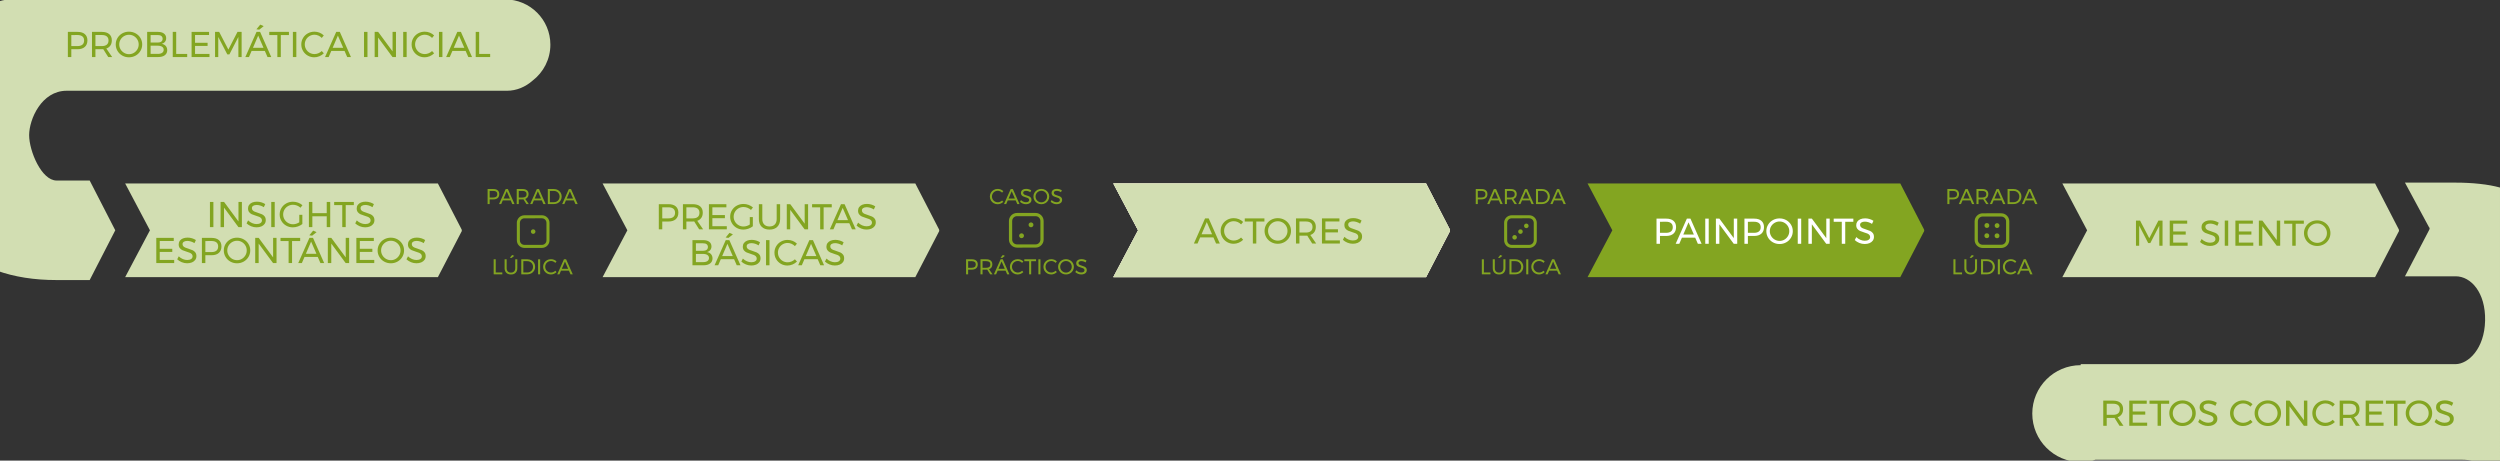 <?xml version="1.0" encoding="utf-8"?>
<!-- Generator: Adobe Illustrator 15.0.2, SVG Export Plug-In . SVG Version: 6.00 Build 0)  -->
<!DOCTYPE svg PUBLIC "-//W3C//DTD SVG 1.1//EN" "http://www.w3.org/Graphics/SVG/1.1/DTD/svg11.dtd">
<svg version="1.1" id="Capa_1" xmlns="http://www.w3.org/2000/svg" xmlns:xlink="http://www.w3.org/1999/xlink" x="0px" y="0px"
	 width="1281px" height="236px" viewBox="0 0 1281 236" enable-background="new 0 0 1281 236" xml:space="preserve">
<rect x="0" y="0" width="1281" height="236" fill="#333333" stroke="none"/>
<path fill="#D2DEB2" d="M282.014,22.886c0-12.807-10.383-23.19-23.188-23.19c-0.007,0-0.011,0-0.016,0
	c-1.358-0.131-2.764-0.197-4.206-0.197H6.993c-19.738,0-48.554,27.61-48.554,72c0,46.218,24.688,72,70.554,72h16.964l13.107-25.495
	L45.951,92.5H28.993c-7.746,0-14.06-15.154-14.06-23.244c0-8.092,6.312-22.756,19.227-22.756H259.77c4.9,0,9.487-1.963,13.143-5.198
	C278.443,37.064,282.014,30.394,282.014,22.886z"/>
<rect x="0" y="-242.5" display="none" fill="#ECEED7" width="1280" height="720"/>
<g>
	<g>
		<g>
			<g>
				<g>
					<path fill="#83A521" d="M985.973,118.117c0-0.26-0.1-0.729-0.299-0.929L973.698,94H813.461l12.695,24.005L813.47,142h160.236
						l11.968-23.064C985.872,118.734,985.973,118.377,985.973,118.117z"/>
				</g>
			</g>
		</g>
	</g>
	<g>
		<g>
			<g>
				<g>
					<g>
						<g>
							<g>
								<g>
									<path fill="#D2DEB2" d="M236.639,118.117c0-0.26-0.1-0.729-0.299-0.929L224.365,94H64.128l12.697,24.005L64.136,142
										h160.237l11.967-23.064C236.539,118.734,236.639,118.377,236.639,118.117z"/>
								</g>
							</g>
						</g>
					</g>
				</g>
				<g>
					<g>
						<g enable-background="new    ">
							<path fill="#83A521" d="M107.572,103.474h1.77v12.894h-1.77V103.474z"/>
							<path fill="#83A521" d="M122.196,103.474h1.75v12.894h-1.786l-7.367-9.983v9.983h-1.77v-12.894h1.787l7.386,10.002V103.474z"
								/>
							<path fill="#83A521" d="M133.312,105.307c-0.645-0.19-1.236-0.285-1.776-0.285c-0.75,0-1.349,0.144-1.797,0.433
								c-0.448,0.288-0.672,0.685-0.672,1.188c0,0.455,0.136,0.826,0.405,1.114c0.271,0.289,0.603,0.517,0.995,0.682
								c0.393,0.166,0.938,0.359,1.639,0.58c0.872,0.271,1.578,0.528,2.118,0.774c0.54,0.245,1,0.61,1.381,1.096
								c0.38,0.485,0.571,1.127,0.571,1.925c0,0.736-0.2,1.381-0.599,1.934c-0.399,0.553-0.958,0.979-1.677,1.28
								c-0.718,0.301-1.544,0.451-2.478,0.451c-0.945,0-1.867-0.184-2.763-0.553c-0.896-0.368-1.67-0.859-2.321-1.474l0.792-1.528
								c0.614,0.602,1.305,1.065,2.072,1.391c0.767,0.325,1.513,0.488,2.237,0.488c0.859,0,1.538-0.169,2.035-0.507
								c0.498-0.338,0.746-0.795,0.746-1.372c0-0.454-0.135-0.829-0.405-1.124c-0.27-0.294-0.61-0.527-1.021-0.699
								c-0.412-0.172-0.967-0.362-1.667-0.571c-0.86-0.258-1.561-0.51-2.101-0.755c-0.541-0.246-0.998-0.608-1.372-1.087
								c-0.373-0.479-0.562-1.111-0.562-1.897c0-0.688,0.19-1.295,0.571-1.823c0.38-0.528,0.915-0.933,1.603-1.216
								c0.688-0.282,1.485-0.424,2.396-0.424c0.772,0,1.531,0.114,2.273,0.341c0.743,0.228,1.403,0.531,1.98,0.912l-0.737,1.584
								C134.58,105.782,133.957,105.497,133.312,105.307z"/>
							<path fill="#83A521" d="M138.994,103.474h1.769v12.894h-1.769V103.474z"/>
							<path fill="#83A521" d="M153.361,110.067h1.565v4.734c-0.651,0.516-1.412,0.927-2.284,1.233
								c-0.872,0.308-1.738,0.461-2.597,0.461c-1.241,0-2.376-0.292-3.408-0.875c-1.031-0.583-1.845-1.381-2.44-2.395
								c-0.596-1.013-0.894-2.121-0.894-3.324c0-1.203,0.301-2.306,0.903-3.307c0.602-1.001,1.424-1.789,2.468-2.367
								c1.043-0.576,2.198-0.865,3.462-0.865c0.896,0,1.771,0.16,2.625,0.479c0.853,0.32,1.593,0.756,2.219,1.309l-1.013,1.289
								c-0.516-0.479-1.108-0.851-1.778-1.114c-0.669-0.265-1.354-0.396-2.054-0.396c-0.921,0-1.768,0.222-2.542,0.663
								c-0.774,0.442-1.385,1.044-1.833,1.806c-0.448,0.761-0.672,1.596-0.672,2.505c0,0.908,0.227,1.747,0.681,2.514
								c0.454,0.768,1.068,1.376,1.842,1.824c0.774,0.448,1.621,0.672,2.542,0.672c0.54,0,1.091-0.089,1.648-0.268
								c0.559-0.178,1.078-0.426,1.557-0.745v-3.833H153.361z"/>
							<path fill="#83A521" d="M158.279,103.474h1.77v5.747h7.367v-5.747h1.787v12.894h-1.787v-5.544h-7.367v5.544h-1.77V103.474z"
								/>
							<path fill="#83A521" d="M171.227,103.474h10.075v1.621h-4.163v11.272h-1.768v-11.272h-4.146L171.227,103.474L171.227,103.474
								z"/>
							<path fill="#83A521" d="M188.992,105.307c-0.646-0.19-1.237-0.285-1.777-0.285c-0.75,0-1.348,0.144-1.796,0.433
								c-0.449,0.288-0.672,0.685-0.672,1.188c0,0.455,0.135,0.826,0.404,1.114c0.271,0.289,0.603,0.517,0.995,0.682
								c0.394,0.166,0.939,0.359,1.64,0.58c0.872,0.271,1.577,0.528,2.117,0.774c0.54,0.245,1,0.61,1.382,1.096
								c0.38,0.485,0.57,1.127,0.57,1.925c0,0.736-0.2,1.381-0.599,1.934c-0.399,0.553-0.958,0.979-1.676,1.28
								c-0.719,0.301-1.544,0.451-2.479,0.451c-0.944,0-1.867-0.184-2.763-0.553c-0.896-0.368-1.67-0.859-2.321-1.474l0.792-1.528
								c0.614,0.602,1.306,1.065,2.072,1.391c0.767,0.325,1.513,0.488,2.238,0.488c0.858,0,1.538-0.169,2.035-0.507
								s0.745-0.795,0.745-1.372c0-0.454-0.135-0.829-0.404-1.124c-0.271-0.294-0.611-0.527-1.022-0.699
								c-0.412-0.172-0.967-0.362-1.667-0.571c-0.859-0.258-1.56-0.51-2.1-0.755c-0.541-0.246-0.998-0.608-1.372-1.087
								s-0.562-1.111-0.562-1.897c0-0.688,0.19-1.295,0.571-1.823c0.38-0.528,0.915-0.933,1.604-1.216
								c0.688-0.282,1.484-0.424,2.395-0.424c0.773,0,1.532,0.114,2.274,0.341c0.742,0.228,1.402,0.531,1.979,0.912l-0.737,1.584
								C190.26,105.782,189.637,105.497,188.992,105.307z"/>
						</g>
						<g enable-background="new    ">
							<path fill="#83A521" d="M80.081,121.893h8.952v1.604H81.85v3.979h6.428v1.604H81.85v4.107h7.404v1.603h-9.173V121.893z"/>
							<path fill="#83A521" d="M97.773,123.727c-0.645-0.19-1.236-0.285-1.776-0.285c-0.75,0-1.349,0.144-1.796,0.433
								c-0.449,0.288-0.673,0.685-0.673,1.188c0,0.455,0.136,0.826,0.405,1.113c0.271,0.289,0.603,0.518,0.995,0.682
								c0.393,0.166,0.939,0.359,1.639,0.58c0.872,0.271,1.578,0.528,2.118,0.774c0.54,0.245,1,0.61,1.381,1.097
								c0.38,0.484,0.571,1.127,0.571,1.924c0,0.736-0.2,1.382-0.599,1.935c-0.399,0.553-0.958,0.979-1.677,1.28
								c-0.718,0.301-1.544,0.451-2.478,0.451c-0.945,0-1.867-0.185-2.763-0.554c-0.896-0.368-1.67-0.858-2.321-1.474l0.792-1.528
								c0.614,0.603,1.305,1.065,2.072,1.392c0.767,0.324,1.513,0.488,2.237,0.488c0.859,0,1.538-0.17,2.035-0.508
								c0.498-0.338,0.746-0.795,0.746-1.372c0-0.454-0.135-0.829-0.405-1.124c-0.27-0.294-0.61-0.527-1.021-0.699
								c-0.412-0.172-0.967-0.361-1.667-0.57c-0.86-0.258-1.561-0.51-2.101-0.756c-0.54-0.245-0.997-0.607-1.371-1.086
								c-0.374-0.479-0.562-1.111-0.562-1.897c0-0.688,0.19-1.295,0.571-1.823c0.38-0.527,0.915-0.933,1.603-1.216
								c0.688-0.282,1.485-0.424,2.396-0.424c0.772,0,1.531,0.114,2.273,0.341c0.743,0.229,1.403,0.531,1.98,0.912l-0.737,1.584
								C99.04,124.201,98.417,123.916,97.773,123.727z"/>
							<path fill="#83A521" d="M112.157,123.035c0.878,0.761,1.316,1.829,1.316,3.204c0,1.438-0.441,2.552-1.326,3.344
								c-0.884,0.792-2.125,1.188-3.721,1.188h-3.205v4.016h-1.769v-12.895h4.973C110.036,121.893,111.28,122.273,112.157,123.035z
								 M110.896,128.439c0.589-0.483,0.884-1.199,0.884-2.146c0-0.921-0.295-1.618-0.884-2.091s-1.437-0.709-2.542-0.709
								l-3.131,0.02v5.653h3.131C109.459,129.168,110.306,128.926,110.896,128.439z"/>
							<path fill="#83A521" d="M124.867,122.646c1.037,0.578,1.856,1.367,2.459,2.367c0.602,1.002,0.901,2.104,0.901,3.307
								c0,1.203-0.301,2.312-0.901,3.324c-0.603,1.015-1.422,1.812-2.459,2.396c-1.038,0.583-2.178,0.875-3.417,0.875
								c-1.24,0-2.38-0.292-3.417-0.875c-1.038-0.583-1.857-1.381-2.459-2.396c-0.603-1.013-0.903-2.121-0.903-3.324
								c0-1.202,0.301-2.305,0.903-3.307c0.602-1,1.418-1.789,2.449-2.367c1.031-0.576,2.173-0.864,3.427-0.864
								C122.69,121.782,123.829,122.07,124.867,122.646z M118.973,124.029c-0.768,0.441-1.379,1.041-1.833,1.796
								s-0.681,1.587-0.681,2.495s0.227,1.744,0.681,2.506s1.065,1.365,1.833,1.814c0.768,0.447,1.599,0.672,2.496,0.672
								c0.896,0,1.722-0.225,2.478-0.672c0.756-0.449,1.356-1.054,1.806-1.814c0.449-0.762,0.672-1.598,0.672-2.506
								s-0.224-1.74-0.672-2.495s-1.05-1.354-1.806-1.796c-0.755-0.442-1.581-0.663-2.478-0.663
								C120.572,123.366,119.74,123.587,118.973,124.029z"/>
							<path fill="#83A521" d="M139.943,121.893h1.75v12.895h-1.787l-7.366-9.982v9.982h-1.77v-12.895h1.787l7.386,10.002V121.893z"
								/>
							<path fill="#83A521" d="M143.737,121.893h10.075v1.621h-4.163v11.272h-1.768v-11.272h-4.146L143.737,121.893L143.737,121.893
								z"/>
							<path fill="#83A521" d="M164.182,134.786l-1.363-3.131h-6.796l-1.345,3.131h-1.86l5.729-12.894h1.842l5.71,12.894H164.182z
								 M156.722,130.053h5.416l-2.726-6.263L156.722,130.053z M160.461,118.172l1.768,0.773l-2.284,1.806l-1.454-0.185
								L160.461,118.172z"/>
							<path fill="#83A521" d="M177.149,121.893h1.75v12.895h-1.787l-7.366-9.982v9.982h-1.77v-12.895h1.787l7.386,10.002V121.893z"
								/>
							<path fill="#83A521" d="M182.601,121.893h8.952v1.604h-7.183v3.979h6.428v1.604h-6.428v4.107h7.403v1.603h-9.173V121.893z"/>
							<path fill="#83A521" d="M203.682,122.646c1.038,0.578,1.857,1.367,2.459,2.367c0.603,1.002,0.902,2.104,0.902,3.307
								c0,1.203-0.301,2.312-0.902,3.324c-0.602,1.015-1.421,1.812-2.459,2.396s-2.177,0.875-3.417,0.875s-2.379-0.292-3.417-0.875
								s-1.856-1.381-2.459-2.396c-0.602-1.013-0.903-2.121-0.903-3.324c0-1.202,0.302-2.305,0.903-3.307
								c0.603-1,1.418-1.789,2.45-2.367c1.031-0.576,2.173-0.864,3.426-0.864C201.505,121.782,202.644,122.07,203.682,122.646z
								 M197.788,124.029c-0.769,0.441-1.379,1.041-1.833,1.796s-0.682,1.587-0.682,2.495s0.228,1.744,0.682,2.506
								s1.064,1.365,1.833,1.814c0.767,0.447,1.599,0.672,2.496,0.672c0.896,0,1.722-0.225,2.478-0.672
								c0.755-0.449,1.356-1.054,1.805-1.814c0.449-0.762,0.672-1.598,0.672-2.506s-0.224-1.74-0.672-2.495
								c-0.447-0.755-1.05-1.354-1.805-1.796c-0.755-0.442-1.582-0.663-2.478-0.663
								C199.387,123.366,198.555,123.587,197.788,124.029z"/>
							<path fill="#83A521" d="M215.249,123.727c-0.646-0.19-1.237-0.285-1.777-0.285c-0.75,0-1.348,0.144-1.796,0.433
								c-0.449,0.288-0.672,0.685-0.672,1.188c0,0.455,0.135,0.826,0.405,1.113c0.27,0.289,0.602,0.518,0.994,0.682
								c0.394,0.166,0.939,0.359,1.64,0.58c0.872,0.271,1.578,0.528,2.118,0.774c0.54,0.245,1,0.61,1.381,1.097
								c0.38,0.484,0.57,1.127,0.57,1.924c0,0.736-0.199,1.382-0.599,1.935s-0.958,0.979-1.676,1.28s-1.544,0.451-2.479,0.451
								c-0.944,0-1.866-0.185-2.763-0.554c-0.896-0.368-1.67-0.858-2.321-1.474l0.792-1.528c0.614,0.603,1.306,1.065,2.072,1.392
								c0.768,0.324,1.513,0.488,2.238,0.488c0.858,0,1.538-0.17,2.035-0.508c0.498-0.338,0.746-0.795,0.746-1.372
								c0-0.454-0.136-0.829-0.405-1.124c-0.271-0.294-0.611-0.527-1.022-0.699c-0.412-0.172-0.967-0.361-1.667-0.57
								c-0.859-0.258-1.56-0.51-2.1-0.756c-0.541-0.245-0.998-0.607-1.372-1.086c-0.374-0.479-0.562-1.111-0.562-1.897
								c0-0.688,0.189-1.295,0.57-1.823c0.38-0.527,0.915-0.933,1.604-1.216c0.688-0.282,1.484-0.424,2.395-0.424
								c0.773,0,1.532,0.114,2.274,0.341c0.743,0.229,1.402,0.531,1.979,0.912l-0.736,1.584
								C216.516,124.201,215.893,123.916,215.249,123.727z"/>
						</g>
					</g>
				</g>
			</g>
			<g>
				<g>
					<g>
						<g>
							<path fill="#EADFD4" d="M742.971,118.117c0-0.26-0.104-0.729-0.299-0.929L730.695,94H570.46l12.696,24.005L570.468,142
								h160.233l11.971-23.064C742.867,118.734,742.971,118.377,742.971,118.117z"/>
						</g>
					</g>
				</g>
				<g>
					<g>
						<g>
							<path fill="#D2DEB2" d="M742.971,118.117c0-0.26-0.104-0.729-0.299-0.929L730.695,94H570.46l12.696,24.005L570.468,142
								h160.233l11.971-23.064C742.867,118.734,742.971,118.377,742.971,118.117z"/>
						</g>
					</g>
				</g>
				<g>
					<g enable-background="new    ">
						<path fill="#83A521" d="M625.527,104.616c0.878,0.761,1.317,1.829,1.317,3.204c0,1.438-0.442,2.552-1.326,3.344
							s-2.125,1.188-3.721,1.188h-3.205v4.016h-1.77v-12.894h4.974C623.406,103.474,624.649,103.854,625.527,104.616z
							 M624.265,110.021c0.589-0.484,0.884-1.2,0.884-2.146c0-0.921-0.295-1.618-0.884-2.091c-0.589-0.473-1.438-0.709-2.542-0.709
							l-3.131,0.019v5.654h3.131C622.828,110.749,623.676,110.507,624.265,110.021z"/>
						<path fill="#83A521" d="M631.659,113.89c0.657,0.67,1.562,1.004,2.718,1.004c1.142,0,2.037-0.334,2.688-1.004
							c0.651-0.669,0.978-1.6,0.978-2.79v-7.626h1.768v7.626c0,1.683-0.482,3.002-1.446,3.96s-2.293,1.437-3.987,1.437
							c-1.707,0-3.045-0.479-4.017-1.437c-0.97-0.958-1.455-2.277-1.455-3.96v-7.626h1.77v7.626
							C630.675,112.29,631.003,113.221,631.659,113.89z"/>
						<path fill="#83A521" d="M652.391,103.474h1.75v12.894h-1.787l-7.367-9.983v9.983h-1.769v-12.894h1.786l7.387,10.002V103.474
							L652.391,103.474z"/>
						<path fill="#83A521" d="M656.186,103.474h10.074v1.621h-4.162v11.272h-1.769v-11.272h-4.145L656.186,103.474L656.186,103.474z
							"/>
						<path fill="#83A521" d="M676.53,104.229c1.037,0.578,1.856,1.366,2.459,2.367c0.603,1.001,0.902,2.104,0.902,3.307
							c0,1.203-0.301,2.312-0.902,3.324c-0.603,1.014-1.422,1.812-2.459,2.395c-1.039,0.583-2.178,0.875-3.418,0.875
							s-2.379-0.292-3.416-0.875c-1.038-0.583-1.856-1.381-2.459-2.395c-0.602-1.013-0.901-2.121-0.901-3.324
							c0-1.203,0.301-2.306,0.901-3.307c0.602-1.001,1.418-1.789,2.449-2.367c1.031-0.576,2.174-0.865,3.426-0.865
							C674.352,103.363,675.49,103.652,676.53,104.229z M670.635,105.61c-0.769,0.442-1.379,1.041-1.833,1.796
							c-0.454,0.755-0.682,1.587-0.682,2.496c0,0.908,0.228,1.743,0.682,2.505c0.454,0.762,1.064,1.366,1.833,1.814
							c0.768,0.448,1.6,0.672,2.496,0.672c0.896,0,1.722-0.224,2.477-0.672c0.756-0.448,1.357-1.053,1.805-1.814
							c0.449-0.762,0.674-1.597,0.674-2.505c0-0.909-0.225-1.741-0.674-2.496c-0.446-0.755-1.049-1.354-1.805-1.796
							c-0.755-0.442-1.581-0.663-2.477-0.663C672.235,104.947,671.403,105.168,670.635,105.61z"/>
						<path fill="#83A521" d="M688.096,105.307c-0.646-0.19-1.237-0.285-1.777-0.285c-0.75,0-1.348,0.144-1.796,0.433
							c-0.448,0.288-0.673,0.685-0.673,1.188c0,0.455,0.135,0.826,0.406,1.114c0.27,0.289,0.602,0.517,0.994,0.682
							c0.393,0.166,0.938,0.359,1.639,0.58c0.872,0.271,1.578,0.528,2.119,0.774c0.539,0.245,1,0.61,1.381,1.096
							c0.381,0.486,0.571,1.127,0.571,1.925c0,0.736-0.2,1.381-0.6,1.934c-0.398,0.553-0.958,0.979-1.676,1.28
							c-0.719,0.301-1.545,0.451-2.479,0.451c-0.944,0-1.865-0.184-2.762-0.553c-0.896-0.368-1.67-0.859-2.321-1.474l0.792-1.528
							c0.613,0.602,1.306,1.065,2.072,1.391c0.768,0.326,1.514,0.488,2.238,0.488c0.859,0,1.537-0.169,2.035-0.507
							c0.497-0.338,0.746-0.795,0.746-1.372c0-0.454-0.137-0.829-0.406-1.124c-0.271-0.294-0.61-0.527-1.021-0.699
							c-0.412-0.172-0.967-0.362-1.667-0.571c-0.859-0.258-1.56-0.51-2.101-0.755c-0.54-0.246-0.997-0.608-1.371-1.087
							c-0.375-0.479-0.562-1.111-0.562-1.897c0-0.688,0.19-1.295,0.571-1.823c0.38-0.528,0.915-0.933,1.604-1.216
							c0.688-0.282,1.484-0.424,2.395-0.424c0.773,0,1.531,0.114,2.274,0.341c0.743,0.228,1.402,0.531,1.979,0.912l-0.736,1.584
							C689.364,105.782,688.74,105.497,688.096,105.307z"/>
					</g>
				</g>
				<g>
					<g enable-background="new    ">
						<path fill="#83A521" d="M622.184,122.73c1.013,0.56,1.808,1.33,2.385,2.312c0.577,0.983,0.866,2.082,0.866,3.298
							c0,1.215-0.292,2.314-0.875,3.297s-1.385,1.754-2.404,2.312c-1.019,0.559-2.161,0.838-3.426,0.838h-5.194v-12.895h5.25
							C620.037,121.893,621.171,122.172,622.184,122.73z M621.263,132.559c0.729-0.418,1.308-0.996,1.73-1.731
							c0.423-0.737,0.636-1.56,0.636-2.47c0-0.92-0.216-1.748-0.646-2.485c-0.43-0.736-1.016-1.315-1.759-1.74
							c-0.743-0.424-1.569-0.636-2.477-0.636h-3.444v9.688h3.518C619.719,133.184,620.531,132.975,621.263,132.559z"/>
						<path fill="#83A521" d="M627.957,121.893h8.952v1.604h-7.183v3.979h6.428v1.604h-6.428v4.107h7.404v1.603h-9.173
							L627.957,121.893L627.957,121.893z"/>
						<path fill="#83A521" d="M643.062,121.893h1.897l4.254,10.924l4.256-10.924h1.858l-5.229,12.895h-1.842L643.062,121.893z"/>
						<path fill="#83A521" d="M657.262,121.893h1.77v12.895h-1.77V121.893z"/>
						<path fill="#83A521" d="M668.378,123.727c-0.646-0.19-1.237-0.285-1.777-0.285c-0.749,0-1.349,0.144-1.796,0.433
							c-0.449,0.288-0.672,0.685-0.672,1.188c0,0.455,0.135,0.826,0.403,1.113c0.271,0.289,0.603,0.518,0.995,0.682
							c0.394,0.166,0.939,0.359,1.641,0.58c0.871,0.271,1.576,0.528,2.116,0.774c0.541,0.245,1.001,0.61,1.383,1.097
							c0.38,0.484,0.57,1.127,0.57,1.924c0,0.736-0.198,1.382-0.599,1.935s-0.958,0.979-1.677,1.28s-1.544,0.451-2.478,0.451
							c-0.944,0-1.867-0.185-2.764-0.554c-0.896-0.368-1.67-0.858-2.32-1.474l0.792-1.528c0.614,0.603,1.306,1.065,2.072,1.392
							c0.767,0.324,1.513,0.488,2.237,0.488c0.858,0,1.539-0.17,2.035-0.508c0.497-0.338,0.745-0.795,0.745-1.372
							c0-0.454-0.135-0.829-0.403-1.124c-0.271-0.294-0.611-0.527-1.022-0.699s-0.968-0.361-1.667-0.57
							c-0.858-0.258-1.56-0.51-2.1-0.756c-0.541-0.245-0.998-0.607-1.373-1.086c-0.374-0.479-0.562-1.111-0.562-1.897
							c0-0.688,0.189-1.295,0.57-1.823c0.381-0.527,0.914-0.933,1.604-1.216c0.688-0.282,1.484-0.424,2.395-0.424
							c0.773,0,1.532,0.114,2.274,0.341c0.742,0.229,1.401,0.531,1.979,0.912l-0.735,1.584
							C669.646,124.201,669.023,123.916,668.378,123.727z"/>
						<path fill="#83A521" d="M672.403,121.893h10.075v1.621h-4.163v11.272h-1.768v-11.272h-4.146L672.403,121.893L672.403,121.893z
							"/>
						<path fill="#83A521" d="M692.848,134.786l-1.363-3.131h-6.797l-1.344,3.131h-1.861l5.729-12.894h1.842l5.711,12.894H692.848z
							 M685.388,130.053h5.415l-2.727-6.263L685.388,130.053z"/>
					</g>
				</g>
			</g>
			<g>
				<g>
					<g enable-background="new    ">
						<path fill="#FFFFFF" d="M857.502,113.164c0.879,0.761,1.316,1.829,1.316,3.204c0,1.438-0.441,2.552-1.326,3.344
							c-0.884,0.792-2.124,1.188-3.721,1.188h-3.204v4.016h-1.77v-12.894h4.974C855.381,112.021,856.625,112.402,857.502,113.164z
							 M856.24,118.568c0.59-0.483,0.886-1.199,0.886-2.146c0-0.921-0.296-1.618-0.886-2.091c-0.589-0.473-1.436-0.709-2.541-0.709
							l-3.131,0.019v5.654h3.131C854.805,119.297,855.652,119.055,856.24,118.568z"/>
						<path fill="#FFFFFF" d="M869.982,124.915l-1.363-3.131h-6.796l-1.346,3.131h-1.859l5.729-12.894h1.842l5.709,12.894H869.982z
							 M862.522,120.182h5.416l-2.727-6.263L862.522,120.182z"/>
						<path fill="#FFFFFF" d="M873.776,112.021h1.771v12.894h-1.771V112.021z"/>
						<path fill="#FFFFFF" d="M888.401,112.021h1.75v12.894h-1.787l-7.367-9.983v9.983h-1.769v-12.894h1.786l7.387,10.002V112.021
							L888.401,112.021z"/>
						<path fill="#FFFFFF" d="M902.555,113.164c0.879,0.761,1.316,1.829,1.316,3.204c0,1.438-0.441,2.552-1.325,3.344
							c-0.885,0.792-2.124,1.188-3.722,1.188h-3.204v4.016h-1.77v-12.894h4.974C900.434,112.021,901.678,112.402,902.555,113.164z
							 M901.293,118.568c0.59-0.483,0.885-1.199,0.885-2.146c0-0.921-0.295-1.618-0.885-2.091s-1.437-0.709-2.541-0.709
							l-3.132,0.019v5.654h3.132C899.858,119.297,900.703,119.055,901.293,118.568z"/>
						<path fill="#FFFFFF" d="M915.264,112.776c1.038,0.578,1.856,1.366,2.459,2.367c0.602,1.001,0.901,2.104,0.901,3.307
							c0,1.202-0.301,2.312-0.901,3.323c-0.603,1.015-1.421,1.812-2.459,2.396c-1.037,0.583-2.176,0.875-3.416,0.875
							s-2.379-0.292-3.417-0.875s-1.857-1.381-2.459-2.396c-0.604-1.013-0.903-2.121-0.903-3.323c0-1.203,0.301-2.306,0.903-3.307
							c0.602-1.001,1.418-1.789,2.45-2.367c1.03-0.576,2.173-0.865,3.426-0.865C913.088,111.911,914.227,112.2,915.264,112.776z
							 M909.369,114.158c-0.768,0.442-1.379,1.041-1.833,1.796s-0.682,1.587-0.682,2.496c0,0.907,0.228,1.743,0.682,2.505
							s1.065,1.365,1.833,1.814c0.768,0.447,1.6,0.672,2.495,0.672c0.896,0,1.724-0.225,2.479-0.672
							c0.754-0.449,1.354-1.054,1.805-1.814c0.447-0.762,0.672-1.598,0.672-2.505c0-0.909-0.225-1.741-0.672-2.496
							c-0.449-0.755-1.051-1.354-1.805-1.796c-0.756-0.442-1.582-0.663-2.479-0.663
							C910.968,113.495,910.137,113.716,909.369,114.158z"/>
						<path fill="#FFFFFF" d="M921.168,112.021h1.768v12.894h-1.768V112.021z"/>
						<path fill="#FFFFFF" d="M935.791,112.021h1.75v12.894h-1.786l-7.367-9.983v9.983h-1.77v-12.894h1.787l7.386,10.002V112.021z"
							/>
						<path fill="#FFFFFF" d="M939.586,112.021h10.074v1.621h-4.163v11.272h-1.768v-11.272h-4.146v-1.621H939.586z"/>
						<path fill="#FFFFFF" d="M957.352,113.854c-0.646-0.19-1.238-0.285-1.777-0.285c-0.75,0-1.349,0.144-1.797,0.433
							c-0.448,0.288-0.672,0.685-0.672,1.188c0,0.455,0.135,0.826,0.405,1.114c0.271,0.289,0.602,0.517,0.995,0.682
							c0.393,0.166,0.938,0.359,1.639,0.58c0.871,0.271,1.578,0.528,2.118,0.774c0.54,0.245,1.001,0.61,1.382,1.096
							c0.38,0.485,0.57,1.127,0.57,1.926c0,0.736-0.199,1.381-0.599,1.934s-0.959,0.979-1.677,1.28
							c-0.718,0.301-1.544,0.45-2.478,0.45c-0.945,0-1.867-0.184-2.764-0.553c-0.896-0.367-1.67-0.858-2.32-1.474l0.793-1.528
							c0.612,0.603,1.305,1.065,2.071,1.391c0.768,0.326,1.514,0.488,2.237,0.488c0.859,0,1.538-0.168,2.035-0.507
							c0.497-0.338,0.746-0.795,0.746-1.372c0-0.453-0.136-0.828-0.405-1.123s-0.611-0.527-1.021-0.699
							c-0.411-0.172-0.968-0.362-1.668-0.571c-0.858-0.259-1.559-0.511-2.1-0.755c-0.541-0.246-0.998-0.608-1.372-1.087
							s-0.562-1.111-0.562-1.897c0-0.688,0.188-1.295,0.569-1.823c0.381-0.528,0.915-0.933,1.604-1.216
							c0.688-0.282,1.483-0.424,2.395-0.424c0.773,0,1.531,0.114,2.273,0.341c0.744,0.228,1.403,0.531,1.979,0.912l-0.735,1.584
							C958.618,114.33,957.995,114.045,957.352,113.854z"/>
					</g>
				</g>
			</g>
			<g>
				<g>
					<g>
						<g>
							<g>
								<path fill="#D2DEB2" d="M1229.252,118.117c0-0.26-0.102-0.729-0.301-0.929L1216.979,94h-160.233l12.697,24.005L1056.75,142
									h160.234l11.967-23.064C1229.152,118.734,1229.252,118.377,1229.252,118.117z"/>
							</g>
						</g>
					</g>
				</g>
				<g enable-background="new    ">
					<path fill="#83A521" d="M1094.471,113.021h2.101l4.715,9.062l4.679-9.062h2.118v12.894h-1.656l-0.021-10.296l-4.586,8.933
						h-1.086l-4.623-8.933v10.296h-1.641V113.021L1094.471,113.021z"/>
					<path fill="#83A521" d="M1111.767,113.021h8.952v1.603h-7.185v3.979h6.429v1.603h-6.429v4.106h7.404v1.604h-9.173
						L1111.767,113.021L1111.767,113.021z"/>
					<path fill="#83A521" d="M1134.283,114.854c-0.645-0.19-1.236-0.285-1.776-0.285c-0.749,0-1.35,0.144-1.796,0.433
						c-0.449,0.288-0.672,0.685-0.672,1.188c0,0.455,0.135,0.826,0.403,1.114c0.271,0.289,0.603,0.517,0.995,0.682
						c0.393,0.166,0.939,0.359,1.641,0.581c0.87,0.271,1.576,0.527,2.116,0.773c0.541,0.245,1.001,0.61,1.382,1.096
						s0.571,1.127,0.571,1.926c0,0.736-0.199,1.381-0.599,1.934c-0.4,0.553-0.958,0.979-1.678,1.28
						c-0.718,0.301-1.543,0.45-2.477,0.45c-0.945,0-1.867-0.184-2.764-0.553c-0.896-0.367-1.67-0.858-2.32-1.474l0.792-1.528
						c0.614,0.603,1.305,1.065,2.072,1.391c0.767,0.326,1.513,0.488,2.237,0.488c0.858,0,1.538-0.168,2.034-0.507
						c0.498-0.338,0.746-0.795,0.746-1.372c0-0.453-0.135-0.828-0.403-1.123c-0.271-0.295-0.611-0.527-1.022-0.699
						s-0.968-0.362-1.667-0.571c-0.859-0.259-1.561-0.511-2.1-0.755c-0.541-0.246-0.998-0.608-1.373-1.087
						c-0.374-0.479-0.562-1.111-0.562-1.897c0-0.688,0.189-1.295,0.57-1.823c0.381-0.528,0.914-0.933,1.603-1.216
						c0.688-0.282,1.485-0.424,2.396-0.424c0.772,0,1.532,0.114,2.273,0.341c0.743,0.228,1.402,0.531,1.98,0.912l-0.736,1.584
						C1135.552,115.33,1134.929,115.045,1134.283,114.854z"/>
					<path fill="#83A521" d="M1139.967,113.021h1.768v12.894h-1.768V113.021z"/>
					<path fill="#83A521" d="M1145.418,113.021h8.95v1.603h-7.183v3.979h6.429v1.603h-6.429v4.106h7.404v1.604h-9.173
						L1145.418,113.021L1145.418,113.021z"/>
					<path fill="#83A521" d="M1166.618,113.021h1.75v12.894h-1.786l-7.367-9.983v9.983h-1.771v-12.894h1.787l7.387,10.002V113.021z"
						/>
					<path fill="#83A521" d="M1170.411,113.021h10.076v1.621h-4.163v11.272h-1.769v-11.272h-4.146L1170.411,113.021
						L1170.411,113.021z"/>
					<path fill="#83A521" d="M1190.756,113.776c1.037,0.578,1.856,1.366,2.459,2.367c0.602,1.001,0.901,2.104,0.901,3.307
						c0,1.202-0.301,2.312-0.901,3.323c-0.603,1.015-1.422,1.812-2.459,2.396s-2.177,0.875-3.416,0.875
						c-1.24,0-2.379-0.292-3.417-0.875s-1.857-1.381-2.459-2.396c-0.604-1.013-0.903-2.121-0.903-3.323
						c0-1.203,0.301-2.306,0.903-3.307c0.602-1.001,1.418-1.789,2.449-2.367c1.031-0.576,2.173-0.865,3.427-0.865
						C1188.579,112.911,1189.719,113.2,1190.756,113.776z M1184.863,115.158c-0.768,0.442-1.379,1.041-1.833,1.796
						s-0.682,1.587-0.682,2.496c0,0.907,0.228,1.743,0.682,2.505s1.065,1.365,1.833,1.814c0.768,0.447,1.6,0.672,2.495,0.672
						c0.896,0,1.723-0.225,2.479-0.672c0.754-0.449,1.354-1.054,1.805-1.814c0.447-0.762,0.672-1.598,0.672-2.505
						c0-0.909-0.225-1.741-0.672-2.496c-0.449-0.755-1.051-1.354-1.805-1.796c-0.757-0.442-1.582-0.663-2.479-0.663
						C1186.461,114.495,1185.629,114.716,1184.863,115.158z"/>
				</g>
			</g>
			<g>
				<g>
					<g>
						<g>
							<g>
								<path fill="#D2DEB2" d="M481.274,118.117c0-0.26-0.103-0.729-0.302-0.929L469,94H308.764l12.697,24.005L308.771,142h160.237
									l11.967-23.064C481.175,118.734,481.274,118.377,481.274,118.117z"/>
							</g>
						</g>
					</g>
				</g>
				<g>
					<g>
						<g enable-background="new    ">
							<path fill="#83A521" d="M346.277,105.763c0.878,0.761,1.317,1.829,1.317,3.204c0,1.438-0.442,2.552-1.326,3.344
								s-2.125,1.188-3.721,1.188h-3.205v4.016h-1.77V104.62h4.974C344.156,104.62,345.399,105.001,346.277,105.763z
								 M345.015,111.168c0.589-0.484,0.884-1.2,0.884-2.146c0-0.921-0.295-1.618-0.884-2.091c-0.589-0.473-1.438-0.709-2.542-0.709
								l-3.131,0.019v5.654h3.131C343.578,111.896,344.426,111.653,345.015,111.168z"/>
							<path fill="#83A521" d="M358.259,117.514l-2.562-4.052c-0.294,0.024-0.534,0.036-0.718,0.036h-3.278v4.016h-1.769V104.62
								h5.047c1.633,0,2.895,0.378,3.785,1.133c0.89,0.755,1.335,1.827,1.335,3.214c0,1.044-0.243,1.922-0.729,2.635
								c-0.484,0.712-1.182,1.228-2.091,1.547l3.002,4.365H358.259z M354.98,111.896c1.105,0,1.953-0.242,2.542-0.728
								c0.589-0.484,0.884-1.2,0.884-2.146c0-0.921-0.294-1.618-0.884-2.091c-0.59-0.473-1.437-0.709-2.542-0.709h-3.278v5.673
								L354.98,111.896L354.98,111.896z"/>
							<path fill="#83A521" d="M363.25,104.62h8.951v1.603h-7.183v3.979h6.428v1.603h-6.428v4.107h7.404v1.603h-9.174L363.25,104.62
								L363.25,104.62z"/>
							<path fill="#83A521" d="M384.193,111.214h1.565v4.734c-0.651,0.516-1.412,0.927-2.284,1.233
								c-0.872,0.308-1.738,0.461-2.597,0.461c-1.241,0-2.376-0.292-3.408-0.875c-1.031-0.583-1.846-1.381-2.44-2.395
								c-0.596-1.013-0.894-2.121-0.894-3.324c0-1.203,0.301-2.306,0.902-3.307c0.603-1.001,1.425-1.789,2.469-2.367
								c1.043-0.576,2.197-0.865,3.462-0.865c0.896,0,1.771,0.16,2.625,0.479c0.853,0.32,1.593,0.756,2.219,1.309l-1.013,1.289
								c-0.517-0.479-1.108-0.851-1.778-1.114c-0.669-0.265-1.354-0.396-2.054-0.396c-0.921,0-1.769,0.222-2.542,0.663
								c-0.774,0.442-1.386,1.044-1.833,1.806c-0.448,0.761-0.672,1.596-0.672,2.505c0,0.908,0.227,1.747,0.681,2.514
								c0.454,0.768,1.068,1.376,1.842,1.824c0.774,0.448,1.621,0.672,2.542,0.672c0.54,0,1.09-0.089,1.648-0.268
								c0.559-0.178,1.078-0.426,1.557-0.745v-3.833H384.193z"/>
							<path fill="#83A521" d="M391.588,115.036c0.656,0.67,1.562,1.004,2.717,1.004c1.142,0,2.038-0.334,2.688-1.004
								c0.651-0.669,0.978-1.6,0.978-2.79v-7.626h1.768v7.626c0,1.683-0.481,3.002-1.445,3.96c-0.965,0.958-2.293,1.437-3.988,1.437
								c-1.707,0-3.045-0.479-4.017-1.437c-0.97-0.958-1.454-2.277-1.454-3.96v-7.626h1.769v7.626
								C390.602,113.437,390.93,114.367,391.588,115.036z"/>
							<path fill="#83A521" d="M412.318,104.62h1.75v12.894h-1.787l-7.367-9.983v9.983h-1.769V104.62h1.787l7.386,10.002V104.62
								L412.318,104.62z"/>
							<path fill="#83A521" d="M416.112,104.62h10.075v1.621h-4.163v11.272h-1.768v-11.272h-4.146L416.112,104.62L416.112,104.62z"
								/>
							<path fill="#83A521" d="M436.557,117.514l-1.363-3.131h-6.796l-1.345,3.131h-1.86l5.729-12.894h1.842l5.71,12.894H436.557z
								 M429.097,112.78h5.416l-2.727-6.263L429.097,112.78z"/>
							<path fill="#83A521" d="M445.887,106.453c-0.646-0.19-1.237-0.285-1.777-0.285c-0.75,0-1.348,0.144-1.796,0.433
								c-0.449,0.288-0.672,0.685-0.672,1.188c0,0.455,0.135,0.826,0.405,1.114c0.27,0.289,0.602,0.517,0.994,0.682
								c0.394,0.166,0.939,0.359,1.64,0.58c0.872,0.271,1.578,0.528,2.118,0.774c0.54,0.245,1,0.61,1.381,1.096
								c0.38,0.485,0.571,1.127,0.571,1.925c0,0.736-0.2,1.381-0.6,1.934c-0.398,0.553-0.958,0.979-1.676,1.28
								c-0.718,0.301-1.544,0.451-2.478,0.451c-0.945,0-1.867-0.184-2.764-0.553c-0.896-0.368-1.67-0.859-2.321-1.474l0.792-1.528
								c0.614,0.602,1.306,1.065,2.072,1.391c0.768,0.325,1.514,0.488,2.238,0.488c0.859,0,1.538-0.169,2.035-0.507
								c0.498-0.338,0.746-0.795,0.746-1.372c0-0.454-0.136-0.829-0.405-1.124c-0.271-0.294-0.611-0.527-1.022-0.699
								s-0.967-0.362-1.667-0.571c-0.859-0.258-1.56-0.51-2.1-0.755c-0.541-0.246-0.998-0.608-1.372-1.087s-0.562-1.111-0.562-1.897
								c0-0.688,0.189-1.295,0.57-1.823c0.38-0.528,0.915-0.933,1.604-1.216c0.688-0.282,1.484-0.424,2.395-0.424
								c0.773,0,1.532,0.114,2.274,0.341c0.743,0.228,1.402,0.531,1.979,0.912l-0.736,1.584
								C447.155,106.929,446.531,106.644,445.887,106.453z"/>
						</g>
						<g enable-background="new    ">
							<path fill="#83A521" d="M363.425,123.895c0.755,0.571,1.133,1.36,1.133,2.367c0,0.736-0.209,1.36-0.626,1.869
								c-0.417,0.51-0.989,0.852-1.713,1.021c0.896,0.137,1.599,0.494,2.108,1.078s0.765,1.312,0.765,2.184
								c0,1.104-0.414,1.968-1.243,2.588s-1.975,0.93-3.436,0.93h-5.6v-12.894h5.507
								C361.635,123.038,362.67,123.324,363.425,123.895z M362.079,128.002c0.437-0.337,0.654-0.818,0.654-1.445
								c0-0.613-0.218-1.087-0.654-1.418c-0.436-0.332-1.053-0.49-1.851-0.479h-3.647v3.85h3.647
								C361.027,128.509,361.644,128.34,362.079,128.002z M362.476,133.768c0.54-0.375,0.81-0.898,0.81-1.574
								c0-0.65-0.27-1.16-0.81-1.528c-0.541-0.369-1.29-0.554-2.247-0.554h-3.647v4.199h3.647
								C361.187,134.323,361.936,134.143,362.476,133.768z"/>
							<path fill="#83A521" d="M377.506,135.932l-1.363-3.131h-6.796l-1.345,3.131h-1.86l5.729-12.894h1.843l5.71,12.894H377.506z
								 M370.046,131.198h5.416l-2.727-6.263L370.046,131.198z M373.784,119.316l1.769,0.773l-2.284,1.807l-1.455-0.186
								L373.784,119.316z"/>
							<path fill="#83A521" d="M386.836,124.871c-0.646-0.189-1.237-0.285-1.777-0.285c-0.75,0-1.348,0.145-1.796,0.434
								c-0.449,0.287-0.672,0.685-0.672,1.188c0,0.455,0.135,0.826,0.404,1.113c0.271,0.289,0.603,0.518,0.995,0.683
								c0.394,0.166,0.939,0.358,1.64,0.58c0.872,0.271,1.577,0.528,2.117,0.774c0.54,0.244,1,0.609,1.382,1.096
								c0.38,0.484,0.57,1.127,0.57,1.925c0,0.736-0.199,1.381-0.599,1.935c-0.399,0.553-0.958,0.979-1.676,1.279
								s-1.544,0.451-2.479,0.451c-0.944,0-1.867-0.184-2.763-0.553c-0.896-0.368-1.67-0.859-2.321-1.475l0.792-1.527
								c0.614,0.602,1.306,1.064,2.072,1.391c0.767,0.325,1.513,0.488,2.238,0.488c0.858,0,1.538-0.169,2.035-0.508
								c0.497-0.338,0.745-0.795,0.745-1.371c0-0.454-0.135-0.829-0.404-1.124c-0.271-0.294-0.611-0.527-1.022-0.699
								c-0.412-0.172-0.967-0.362-1.667-0.571c-0.859-0.258-1.56-0.51-2.1-0.755c-0.541-0.246-0.998-0.608-1.372-1.087
								s-0.562-1.111-0.562-1.896c0-0.688,0.19-1.295,0.571-1.823c0.38-0.528,0.915-0.933,1.604-1.216
								c0.688-0.282,1.484-0.424,2.395-0.424c0.773,0,1.532,0.113,2.274,0.34c0.742,0.229,1.402,0.531,1.979,0.912l-0.737,1.584
								C388.103,125.348,387.48,125.062,386.836,124.871z"/>
							<path fill="#83A521" d="M392.517,123.038h1.769v12.894h-1.769V123.038z"/>
							<path fill="#83A521" d="M405.595,124.926c-0.651-0.287-1.32-0.433-2.007-0.433c-0.909,0-1.744,0.222-2.506,0.663
								c-0.761,0.441-1.362,1.041-1.805,1.796c-0.441,0.755-0.663,1.587-0.663,2.496c0,0.896,0.222,1.726,0.663,2.485
								c0.442,0.762,1.043,1.363,1.805,1.807c0.762,0.441,1.597,0.662,2.506,0.662c0.675,0,1.338-0.139,1.988-0.414
								c0.65-0.276,1.229-0.653,1.731-1.133l1.068,1.16c-0.651,0.639-1.406,1.14-2.267,1.502c-0.859,0.361-1.73,0.543-2.615,0.543
								c-1.228,0-2.352-0.293-3.371-0.875c-1.02-0.584-1.823-1.379-2.412-2.386c-0.59-1.007-0.885-2.118-0.885-3.334
								c0-1.202,0.299-2.306,0.895-3.307c0.595-1.001,1.409-1.789,2.439-2.367c1.032-0.576,2.167-0.865,3.408-0.865
								c0.896,0,1.766,0.169,2.606,0.507s1.567,0.813,2.183,1.428l-1.05,1.271C406.817,125.617,406.245,125.215,405.595,124.926z"/>
							<path fill="#83A521" d="M420.349,135.932l-1.363-3.131h-6.796l-1.345,3.131h-1.86l5.729-12.894h1.842l5.71,12.894H420.349z
								 M412.889,131.198h5.416l-2.727-6.263L412.889,131.198z"/>
							<path fill="#83A521" d="M429.678,124.871c-0.646-0.189-1.237-0.285-1.777-0.285c-0.75,0-1.348,0.145-1.796,0.434
								c-0.449,0.287-0.672,0.685-0.672,1.188c0,0.455,0.135,0.826,0.405,1.113c0.27,0.289,0.602,0.518,0.994,0.683
								c0.394,0.166,0.939,0.358,1.64,0.58c0.872,0.271,1.578,0.528,2.118,0.774c0.54,0.244,1,0.609,1.381,1.096
								c0.38,0.484,0.571,1.127,0.571,1.925c0,0.736-0.2,1.381-0.6,1.935c-0.398,0.553-0.958,0.979-1.676,1.279
								s-1.544,0.451-2.478,0.451c-0.945,0-1.867-0.184-2.764-0.553c-0.896-0.368-1.67-0.859-2.321-1.475l0.792-1.527
								c0.614,0.602,1.306,1.064,2.072,1.391c0.768,0.325,1.514,0.488,2.238,0.488c0.859,0,1.538-0.169,2.035-0.508
								c0.498-0.338,0.746-0.795,0.746-1.371c0-0.454-0.136-0.829-0.405-1.124c-0.271-0.294-0.611-0.527-1.022-0.699
								s-0.967-0.362-1.667-0.571c-0.859-0.258-1.56-0.51-2.1-0.755c-0.541-0.246-0.998-0.608-1.372-1.087s-0.562-1.111-0.562-1.896
								c0-0.688,0.189-1.295,0.57-1.823c0.38-0.528,0.915-0.933,1.604-1.216c0.688-0.282,1.484-0.424,2.395-0.424
								c0.773,0,1.532,0.113,2.274,0.34c0.743,0.229,1.402,0.531,1.979,0.912l-0.736,1.584
								C430.946,125.348,430.323,125.062,429.678,124.871z"/>
						</g>
					</g>
				</g>
			</g>
			<g>
				<g>
					<g enable-background="new    ">
						<path fill="#83A521" d="M1003.024,97.545c0.524,0.454,0.787,1.093,0.787,1.914c0,0.857-0.265,1.523-0.793,1.996
							c-0.527,0.473-1.269,0.709-2.222,0.709h-1.914v2.398h-1.057v-7.7h2.97C1001.757,96.862,1002.498,97.09,1003.024,97.545z
							 M1002.27,100.773c0.354-0.29,0.528-0.717,0.528-1.282c0-0.55-0.177-0.966-0.528-1.248c-0.352-0.282-0.857-0.424-1.518-0.424
							l-1.87,0.011v3.377h1.87C1001.411,101.207,1001.918,101.062,1002.27,100.773z"/>
						<path fill="#83A521" d="M1010.477,104.562l-0.814-1.87h-4.059l-0.803,1.87h-1.111l3.421-7.7h1.102l3.408,7.7H1010.477z
							 M1006.022,101.735h3.234l-1.629-3.74L1006.022,101.735z"/>
						<path fill="#83A521" d="M1017.714,104.562l-1.528-2.42c-0.176,0.015-0.319,0.021-0.43,0.021h-1.958v2.398h-1.057v-7.7h3.015
							c0.976,0,1.729,0.226,2.261,0.677s0.798,1.091,0.798,1.92c0,0.623-0.146,1.147-0.436,1.572
							c-0.289,0.426-0.705,0.733-1.248,0.924l1.793,2.607L1017.714,104.562L1017.714,104.562z M1015.756,101.207
							c0.659,0,1.166-0.145,1.518-0.434c0.354-0.29,0.529-0.717,0.529-1.282c0-0.55-0.178-0.966-0.529-1.248
							c-0.352-0.282-0.857-0.424-1.518-0.424h-1.958v3.388H1015.756z"/>
						<path fill="#83A521" d="M1026.414,104.562l-0.812-1.87h-4.06l-0.804,1.87h-1.109l3.42-7.7h1.101l3.409,7.7H1026.414z
							 M1021.961,101.735h3.232l-1.628-3.74L1021.961,101.735z"/>
						<path fill="#83A521" d="M1033.846,97.363c0.604,0.334,1.08,0.794,1.424,1.38c0.346,0.587,0.518,1.243,0.518,1.97
							c0,0.726-0.174,1.382-0.521,1.969c-0.349,0.587-0.827,1.047-1.437,1.38c-0.607,0.334-1.291,0.501-2.046,0.501h-3.102v-7.7
							h3.135C1032.565,96.862,1033.24,97.029,1033.846,97.363z M1033.295,103.231c0.438-0.249,0.78-0.594,1.035-1.034
							c0.252-0.439,0.379-0.931,0.379-1.474c0-0.55-0.129-1.045-0.386-1.485s-0.606-0.786-1.051-1.039
							c-0.444-0.253-0.938-0.38-1.479-0.38h-2.059v5.786h2.103C1032.373,103.605,1032.86,103.48,1033.295,103.231z"/>
						<path fill="#83A521" d="M1042.825,104.562l-0.812-1.87h-4.061l-0.803,1.87h-1.11l3.422-7.7h1.1l3.41,7.7H1042.825z
							 M1038.371,101.735h3.233l-1.627-3.74L1038.371,101.735z"/>
					</g>
					<g enable-background="new    ">
						<path fill="#83A521" d="M1000.934,132.861h1.056v6.744h3.366v0.957h-4.422V132.861L1000.934,132.861z"/>
						<path fill="#83A521" d="M1008.177,139.083c0.392,0.399,0.933,0.601,1.622,0.601c0.682,0,1.218-0.201,1.605-0.601
							c0.389-0.399,0.583-0.955,0.583-1.667v-4.555h1.057v4.555c0,1.005-0.288,1.794-0.863,2.365
							c-0.575,0.572-1.37,0.857-2.382,0.857c-1.021,0-1.818-0.285-2.397-0.857c-0.579-0.571-0.869-1.36-0.869-2.365v-4.555h1.057
							v4.555C1007.588,138.128,1007.783,138.684,1008.177,139.083z M1010.405,130.641l1.057,0.463l-1.364,1.078l-0.869-0.11
							L1010.405,130.641z"/>
						<path fill="#83A521" d="M1020.243,133.363c0.605,0.334,1.08,0.794,1.425,1.38c0.346,0.587,0.518,1.243,0.518,1.97
							s-0.174,1.383-0.521,1.969c-0.349,0.588-0.827,1.047-1.437,1.381c-0.608,0.334-1.291,0.5-2.046,0.5h-3.102v-7.699h3.135
							C1018.963,132.861,1019.639,133.029,1020.243,133.363z M1019.694,139.23c0.438-0.248,0.781-0.594,1.035-1.033
							c0.252-0.439,0.379-0.932,0.379-1.475c0-0.55-0.129-1.045-0.385-1.484c-0.257-0.439-0.607-0.786-1.051-1.039
							c-0.444-0.254-0.938-0.381-1.479-0.381h-2.058v5.787h2.102C1018.772,139.605,1019.258,139.48,1019.694,139.23z"/>
						<path fill="#83A521" d="M1023.693,132.861h1.056v7.701h-1.056V132.861z"/>
						<path fill="#83A521" d="M1031.502,133.99c-0.39-0.174-0.788-0.26-1.199-0.26c-0.543,0-1.041,0.133-1.496,0.396
							c-0.454,0.264-0.813,0.621-1.078,1.072c-0.264,0.451-0.396,0.947-0.396,1.49c0,0.535,0.133,1.029,0.396,1.484
							c0.265,0.454,0.624,0.812,1.078,1.078c0.455,0.264,0.953,0.396,1.496,0.396c0.404,0,0.8-0.082,1.188-0.248
							c0.389-0.164,0.733-0.391,1.034-0.676l0.638,0.692c-0.389,0.381-0.84,0.681-1.353,0.896c-0.515,0.217-1.034,0.324-1.562,0.324
							c-0.732,0-1.403-0.174-2.013-0.521c-0.608-0.348-1.089-0.823-1.441-1.426c-0.352-0.602-0.527-1.265-0.527-1.99
							c0-0.719,0.178-1.376,0.534-1.975c0.354-0.599,0.841-1.068,1.458-1.414c0.615-0.345,1.293-0.517,2.034-0.517
							c0.534,0,1.054,0.101,1.557,0.302c0.503,0.202,0.937,0.486,1.304,0.854l-0.627,0.76
							C1032.233,134.402,1031.891,134.162,1031.502,133.99z"/>
						<path fill="#83A521" d="M1040.313,140.562l-0.812-1.871h-4.061l-0.803,1.871h-1.11l3.421-7.701h1.101l3.409,7.701H1040.313z
							 M1035.859,137.734h3.233l-1.627-3.739L1035.859,137.734z"/>
					</g>
					<g>
						<path fill="#83A521" d="M1029.238,111.824c-0.63-1.484-2.104-2.53-3.812-2.529l-9.492,0.003c-2.277,0-4.141,1.863-4.141,4.142
							l0.006,9.496c0.002,2.277,1.86,4.141,4.141,4.14l9.494-0.005c2.276,0,4.14-1.859,4.138-4.141l-0.001-9.499
							C1029.564,112.863,1029.447,112.317,1029.238,111.824z M1027.718,112.458c0.123,0.297,0.188,0.629,0.19,0.974l0.001,9.5
							c0.002,1.389-1.092,2.481-2.479,2.481l-9.494,0.005c-1.389-0.002-2.48-1.093-2.48-2.482l-0.002-9.498
							c0-1.391,1.092-2.482,2.48-2.483l9.491-0.003C1026.467,110.949,1027.343,111.564,1027.718,112.458z"/>
						<circle fill="#83A521" cx="1023.273" cy="120.82" r="1.24"/>
						<circle fill="#83A521" cx="1018.073" cy="115.545" r="1.242"/>
						<path fill="#83A521" d="M1022.92,114.41c-0.653,0.211-1.013,0.911-0.802,1.562c0.213,0.654,0.912,1.01,1.565,0.797
							c0.648-0.211,1.01-0.91,0.797-1.564C1024.27,114.554,1023.571,114.198,1022.92,114.41z"/>
						<circle fill="#83A521" cx="1018.041" cy="120.78" r="1.242"/>
					</g>
				</g>
				<g>
					<g enable-background="new    ">
						<path fill="#83A521" d="M761.377,97.545c0.523,0.454,0.786,1.093,0.786,1.914c0,0.857-0.265,1.523-0.793,1.996
							c-0.526,0.473-1.268,0.709-2.222,0.709h-1.914v2.398h-1.056v-7.7h2.97C760.111,96.862,760.853,97.09,761.377,97.545z
							 M760.622,100.773c0.354-0.29,0.528-0.717,0.528-1.282c0-0.55-0.176-0.966-0.528-1.248c-0.352-0.282-0.856-0.424-1.518-0.424
							l-1.87,0.011v3.377h1.87C759.766,101.207,760.272,101.062,760.622,100.773z"/>
						<path fill="#83A521" d="M768.829,104.562l-0.813-1.87h-4.06l-0.803,1.87h-1.11l3.421-7.7h1.101l3.409,7.7H768.829z
							 M764.375,101.735h3.233l-1.629-3.74L764.375,101.735z"/>
						<path fill="#83A521" d="M776.068,104.562l-1.528-2.42c-0.176,0.015-0.318,0.021-0.43,0.021h-1.958v2.398h-1.056v-7.7h3.014
							c0.977,0,1.729,0.226,2.261,0.677c0.532,0.451,0.798,1.091,0.798,1.92c0,0.623-0.145,1.147-0.436,1.572
							c-0.289,0.426-0.705,0.733-1.248,0.924l1.793,2.607L776.068,104.562L776.068,104.562z M774.11,101.207
							c0.66,0,1.166-0.145,1.519-0.434c0.353-0.29,0.528-0.717,0.528-1.282c0-0.55-0.177-0.966-0.528-1.248
							c-0.353-0.282-0.857-0.424-1.519-0.424h-1.958v3.388H774.11z"/>
						<path fill="#83A521" d="M784.769,104.562l-0.813-1.87h-4.06l-0.803,1.87h-1.11l3.42-7.7h1.102l3.408,7.7H784.769z
							 M780.315,101.735h3.233l-1.628-3.74L780.315,101.735z"/>
						<path fill="#83A521" d="M792.198,97.363c0.605,0.334,1.08,0.794,1.424,1.38c0.347,0.587,0.519,1.243,0.519,1.97
							c0,0.726-0.174,1.382-0.522,1.969c-0.348,0.587-0.827,1.047-1.436,1.38c-0.608,0.334-1.291,0.501-2.046,0.501h-3.103v-7.7
							h3.136C790.918,96.862,791.594,97.029,792.198,97.363z M791.649,103.231c0.438-0.249,0.781-0.594,1.035-1.034
							c0.252-0.439,0.379-0.931,0.379-1.474c0-0.55-0.129-1.045-0.385-1.485c-0.257-0.439-0.607-0.786-1.051-1.039
							c-0.444-0.253-0.938-0.38-1.479-0.38h-2.058v5.786h2.102C790.727,103.605,791.213,103.48,791.649,103.231z"/>
						<path fill="#83A521" d="M801.18,104.562l-0.813-1.87h-4.06l-0.803,1.87h-1.11l3.421-7.7h1.1l3.41,7.7H801.18z
							 M796.726,101.735h3.233l-1.628-3.74L796.726,101.735z"/>
					</g>
					<g enable-background="new    ">
						<path fill="#83A521" d="M759.286,132.861h1.057v6.744h3.366v0.957h-4.423V132.861L759.286,132.861z"/>
						<path fill="#83A521" d="M766.531,139.083c0.393,0.399,0.934,0.601,1.622,0.601c0.683,0,1.218-0.201,1.606-0.601
							c0.388-0.399,0.583-0.955,0.583-1.667v-4.555h1.056v4.555c0,1.005-0.288,1.794-0.863,2.365
							c-0.574,0.572-1.369,0.857-2.382,0.857c-1.02,0-1.817-0.285-2.396-0.857c-0.579-0.571-0.869-1.36-0.869-2.365v-4.555h1.056
							v4.555C765.942,138.128,766.138,138.684,766.531,139.083z M768.758,130.641l1.056,0.463l-1.364,1.078l-0.869-0.11
							L768.758,130.641z"/>
						<path fill="#83A521" d="M778.598,133.363c0.604,0.334,1.08,0.794,1.424,1.38c0.346,0.587,0.518,1.243,0.518,1.97
							s-0.174,1.383-0.521,1.969c-0.348,0.588-0.827,1.047-1.436,1.381s-1.291,0.5-2.047,0.5h-3.102v-7.699h3.135
							C777.317,132.861,777.991,133.029,778.598,133.363z M778.047,139.23c0.438-0.248,0.78-0.594,1.034-1.033
							c0.253-0.439,0.38-0.932,0.38-1.475c0-0.55-0.13-1.045-0.386-1.484c-0.257-0.439-0.606-0.786-1.051-1.039
							c-0.444-0.254-0.938-0.381-1.479-0.381h-2.059v5.787h2.103C777.125,139.605,777.612,139.48,778.047,139.23z"/>
						<path fill="#83A521" d="M782.046,132.861h1.056v7.701h-1.056V132.861z"/>
						<path fill="#83A521" d="M789.856,133.99c-0.389-0.174-0.788-0.26-1.199-0.26c-0.543,0-1.041,0.133-1.496,0.396
							c-0.453,0.264-0.812,0.621-1.077,1.072s-0.396,0.947-0.396,1.49c0,0.535,0.132,1.029,0.396,1.484
							c0.265,0.454,0.624,0.812,1.077,1.078c0.455,0.264,0.953,0.396,1.496,0.396c0.404,0,0.801-0.082,1.188-0.248
							c0.388-0.164,0.732-0.391,1.034-0.676l0.638,0.692c-0.389,0.381-0.84,0.681-1.354,0.896c-0.514,0.217-1.033,0.324-1.562,0.324
							c-0.733,0-1.404-0.174-2.013-0.521c-0.609-0.348-1.089-0.823-1.441-1.426c-0.352-0.602-0.528-1.265-0.528-1.99
							c0-0.719,0.179-1.376,0.534-1.975s0.841-1.068,1.458-1.414c0.615-0.345,1.293-0.517,2.034-0.517
							c0.535,0,1.054,0.101,1.557,0.302c0.503,0.202,0.938,0.486,1.305,0.854l-0.627,0.76
							C790.586,134.402,790.243,134.162,789.856,133.99z"/>
						<path fill="#83A521" d="M798.666,140.562l-0.813-1.871h-4.06l-0.804,1.871h-1.109l3.421-7.701h1.1l3.41,7.701H798.666z
							 M794.212,137.734h3.232l-1.627-3.739L794.212,137.734z"/>
					</g>
					<path fill="#83A521" d="M773.094,110.609c-1.397,0.594-2.383,1.982-2.382,3.595l0.007,8.94
						c0.003,2.146,1.755,3.896,3.897,3.894l8.948-0.005c2.145-0.002,3.896-1.756,3.895-3.898l-0.008-8.944
						c-0.001-2.148-1.755-3.897-3.898-3.896l-8.944,0.006C774.071,110.301,773.557,110.412,773.094,110.609z M773.691,112.042
						c0.276-0.118,0.591-0.181,0.918-0.182l8.943-0.004c1.312-0.003,2.338,1.027,2.341,2.336l0.008,8.943
						c0,1.309-1.028,2.34-2.339,2.34l-8.946,0.004c-1.31,0.002-2.337-1.021-2.338-2.334l-0.008-8.939
						C772.271,113.22,772.848,112.394,773.691,112.042z M781.64,114.655c-0.597,0.248-0.88,0.931-0.633,1.527
						c0.248,0.597,0.935,0.879,1.526,0.632c0.599-0.248,0.88-0.932,0.633-1.529C782.921,114.69,782.236,114.408,781.64,114.655z
						 M778.638,117.588c-0.595,0.247-0.877,0.932-0.63,1.527c0.247,0.597,0.933,0.879,1.524,0.632l0,0
						c0.598-0.248,0.878-0.931,0.631-1.527l0,0C779.916,117.624,779.235,117.342,778.638,117.588z M775.637,120.52
						c-0.596,0.248-0.879,0.937-0.632,1.526c0.247,0.599,0.933,0.884,1.526,0.634c0.599-0.246,0.88-0.933,0.632-1.529
						C776.918,120.557,776.232,120.271,775.637,120.52z"/>
				</g>
				<g>
					<g enable-background="new    ">
						<path fill="#83A521" d="M512.441,97.99c-0.389-0.173-0.788-0.259-1.199-0.259c-0.543,0-1.042,0.132-1.496,0.396
							c-0.455,0.264-0.813,0.621-1.077,1.072c-0.265,0.451-0.396,0.947-0.396,1.49c0,0.535,0.132,1.03,0.396,1.485
							c0.264,0.454,0.623,0.813,1.077,1.078c0.455,0.264,0.953,0.396,1.496,0.396c0.403,0,0.799-0.082,1.188-0.247
							c0.389-0.165,0.732-0.391,1.034-0.677l0.638,0.693c-0.389,0.381-0.84,0.68-1.354,0.896c-0.513,0.216-1.033,0.324-1.562,0.324
							c-0.733,0-1.404-0.174-2.013-0.522c-0.609-0.349-1.09-0.823-1.441-1.425s-0.528-1.265-0.528-1.991
							c0-0.719,0.179-1.376,0.534-1.975c0.355-0.598,0.841-1.068,1.458-1.413c0.616-0.345,1.294-0.517,2.035-0.517
							c0.535,0,1.054,0.101,1.557,0.302c0.502,0.202,0.938,0.486,1.305,0.853l-0.627,0.76
							C513.171,98.402,512.829,98.162,512.441,97.99z"/>
						<path fill="#83A521" d="M521.252,104.562l-0.814-1.87h-4.059l-0.804,1.87h-1.11l3.421-7.7h1.1l3.41,7.7H521.252z
							 M516.798,101.735h3.233l-1.628-3.74L516.798,101.735z"/>
						<path fill="#83A521" d="M526.823,97.957c-0.385-0.113-0.739-0.171-1.062-0.171c-0.447,0-0.806,0.087-1.072,0.259
							c-0.268,0.173-0.402,0.409-0.402,0.71c0,0.271,0.081,0.493,0.242,0.665c0.161,0.173,0.359,0.308,0.594,0.407
							c0.234,0.099,0.562,0.214,0.979,0.347c0.521,0.161,0.942,0.315,1.265,0.462c0.323,0.147,0.599,0.364,0.825,0.654
							c0.228,0.29,0.341,0.673,0.341,1.149c0,0.44-0.119,0.825-0.356,1.155c-0.238,0.33-0.572,0.585-1.001,0.765
							c-0.43,0.18-0.922,0.27-1.479,0.27c-0.564,0-1.114-0.11-1.649-0.33c-0.536-0.221-0.998-0.514-1.387-0.88l0.474-0.913
							c0.367,0.359,0.778,0.636,1.236,0.83c0.458,0.194,0.904,0.292,1.337,0.292c0.514,0,0.919-0.102,1.216-0.303
							c0.297-0.202,0.444-0.475,0.444-0.819c0-0.271-0.081-0.495-0.241-0.671c-0.162-0.177-0.365-0.315-0.611-0.419
							c-0.246-0.103-0.577-0.216-0.995-0.341c-0.514-0.153-0.932-0.304-1.254-0.451c-0.323-0.146-0.596-0.362-0.819-0.648
							c-0.223-0.286-0.335-0.664-0.335-1.133c0-0.411,0.114-0.773,0.341-1.089c0.229-0.315,0.546-0.558,0.957-0.727
							c0.411-0.168,0.888-0.253,1.431-0.253c0.462,0,0.915,0.068,1.357,0.203c0.444,0.137,0.838,0.317,1.184,0.545l-0.44,0.946
							C527.58,98.241,527.209,98.07,526.823,97.957z"/>
						<path fill="#83A521" d="M535.623,97.313c0.62,0.345,1.109,0.815,1.47,1.413c0.358,0.599,0.539,1.256,0.539,1.975
							c0,0.719-0.181,1.381-0.539,1.985c-0.359,0.605-0.85,1.082-1.47,1.431c-0.619,0.349-1.3,0.522-2.041,0.522
							c-0.74,0-1.421-0.174-2.041-0.522c-0.619-0.348-1.108-0.825-1.468-1.431c-0.358-0.604-0.539-1.267-0.539-1.985
							c0-0.718,0.181-1.376,0.539-1.975c0.359-0.598,0.848-1.068,1.463-1.413c0.616-0.345,1.298-0.517,2.046-0.517
							C534.323,96.797,535.004,96.969,535.623,97.313z M532.104,98.139c-0.458,0.264-0.823,0.621-1.094,1.072
							c-0.271,0.451-0.407,0.948-0.407,1.49c0,0.543,0.136,1.042,0.407,1.496c0.271,0.455,0.636,0.816,1.094,1.084
							c0.458,0.268,0.955,0.401,1.491,0.401c0.535,0,1.028-0.134,1.479-0.401c0.451-0.267,0.811-0.629,1.078-1.084
							c0.269-0.454,0.401-0.953,0.401-1.496c0-0.542-0.134-1.039-0.401-1.49s-0.627-0.809-1.078-1.072
							c-0.45-0.265-0.943-0.396-1.479-0.396C533.059,97.742,532.562,97.874,532.104,98.139z"/>
						<path fill="#83A521" d="M542.531,97.957c-0.385-0.113-0.739-0.171-1.062-0.171c-0.447,0-0.806,0.087-1.072,0.259
							c-0.268,0.173-0.402,0.409-0.402,0.71c0,0.271,0.081,0.493,0.242,0.665c0.161,0.173,0.359,0.308,0.594,0.407
							c0.234,0.099,0.562,0.214,0.979,0.347c0.521,0.161,0.942,0.315,1.265,0.462c0.323,0.147,0.599,0.364,0.825,0.654
							c0.228,0.29,0.341,0.673,0.341,1.149c0,0.44-0.119,0.825-0.356,1.155c-0.238,0.33-0.572,0.585-1.001,0.765
							c-0.43,0.18-0.922,0.27-1.479,0.27c-0.564,0-1.114-0.11-1.649-0.33c-0.536-0.221-0.998-0.514-1.387-0.88l0.474-0.913
							c0.367,0.359,0.778,0.636,1.236,0.83c0.458,0.194,0.904,0.292,1.337,0.292c0.514,0,0.919-0.102,1.216-0.303
							c0.297-0.202,0.444-0.475,0.444-0.819c0-0.271-0.081-0.495-0.241-0.671c-0.162-0.177-0.365-0.315-0.611-0.419
							c-0.246-0.103-0.577-0.216-0.995-0.341c-0.514-0.153-0.932-0.304-1.254-0.451c-0.323-0.146-0.596-0.362-0.819-0.648
							c-0.223-0.286-0.335-0.664-0.335-1.133c0-0.411,0.114-0.773,0.341-1.089c0.229-0.315,0.546-0.558,0.957-0.727
							c0.411-0.168,0.888-0.253,1.431-0.253c0.462,0,0.915,0.068,1.357,0.203c0.444,0.137,0.838,0.317,1.184,0.545l-0.44,0.946
							C543.288,98.241,542.916,98.07,542.531,97.957z"/>
					</g>
					<g enable-background="new    ">
						<path fill="#83A521" d="M500.215,133.545c0.523,0.454,0.787,1.094,0.787,1.914c0,0.857-0.265,1.523-0.792,1.996
							c-0.528,0.473-1.27,0.709-2.223,0.709h-1.914v2.398h-1.056v-7.701h2.97C498.948,132.861,499.69,133.09,500.215,133.545z
							 M499.461,136.773c0.352-0.291,0.527-0.717,0.527-1.282c0-0.55-0.176-0.966-0.527-1.248c-0.353-0.282-0.858-0.425-1.519-0.425
							l-1.87,0.012v3.377h1.87C498.603,137.207,499.109,137.062,499.461,136.773z"/>
						<path fill="#83A521" d="M507.369,140.562l-1.528-2.42c-0.177,0.015-0.319,0.021-0.43,0.021h-1.958v2.397h-1.056v-7.699h3.014
							c0.977,0,1.729,0.226,2.262,0.677c0.531,0.451,0.797,1.091,0.797,1.92c0,0.623-0.146,1.147-0.436,1.572
							c-0.29,0.426-0.706,0.733-1.249,0.924l1.793,2.606h-1.209V140.562z M505.411,137.207c0.66,0,1.166-0.145,1.519-0.434
							c0.352-0.291,0.527-0.717,0.527-1.282c0-0.55-0.176-0.966-0.527-1.248c-0.353-0.282-0.858-0.425-1.519-0.425h-1.958v3.389
							H505.411z"/>
						<path fill="#83A521" d="M516.071,140.562l-0.813-1.871h-4.06l-0.803,1.871h-1.111l3.421-7.701h1.101l3.41,7.701H516.071z
							 M511.615,137.734h3.234l-1.628-3.739L511.615,137.734z M513.849,130.641l1.056,0.463l-1.363,1.078l-0.869-0.11
							L513.849,130.641z"/>
						<path fill="#83A521" d="M522.703,133.99c-0.389-0.174-0.788-0.26-1.198-0.26c-0.543,0-1.042,0.133-1.496,0.396
							c-0.455,0.264-0.814,0.621-1.078,1.072s-0.396,0.947-0.396,1.49c0,0.535,0.133,1.029,0.396,1.484
							c0.264,0.454,0.624,0.812,1.078,1.078c0.455,0.264,0.953,0.396,1.496,0.396c0.402,0,0.799-0.082,1.188-0.248
							c0.389-0.164,0.733-0.391,1.034-0.676l0.638,0.692c-0.389,0.381-0.84,0.681-1.353,0.896c-0.514,0.217-1.034,0.324-1.562,0.324
							c-0.732,0-1.403-0.174-2.013-0.521c-0.609-0.35-1.089-0.823-1.441-1.426c-0.352-0.602-0.527-1.265-0.527-1.99
							c0-0.719,0.178-1.376,0.534-1.975c0.354-0.599,0.841-1.068,1.457-1.414c0.616-0.345,1.295-0.517,2.035-0.517
							c0.535,0,1.055,0.101,1.558,0.302c0.502,0.202,0.937,0.486,1.304,0.854l-0.627,0.76
							C523.434,134.402,523.093,134.162,522.703,133.99z"/>
						<path fill="#83A521" d="M524.849,132.861h6.017v0.969h-2.485v6.732h-1.057v-6.732h-2.475V132.861z"/>
						<path fill="#83A521" d="M532.075,132.861h1.057v7.701h-1.057V132.861z"/>
						<path fill="#83A521" d="M539.885,133.99c-0.39-0.174-0.788-0.26-1.199-0.26c-0.543,0-1.042,0.133-1.496,0.396
							c-0.455,0.264-0.813,0.621-1.078,1.072c-0.264,0.451-0.396,0.947-0.396,1.49c0,0.535,0.132,1.029,0.396,1.484
							c0.265,0.454,0.624,0.812,1.078,1.078c0.455,0.264,0.953,0.396,1.496,0.396c0.403,0,0.799-0.082,1.188-0.248
							c0.39-0.164,0.733-0.391,1.034-0.676l0.639,0.692c-0.39,0.381-0.841,0.681-1.354,0.896c-0.513,0.217-1.034,0.324-1.562,0.324
							c-0.733,0-1.404-0.174-2.014-0.521c-0.608-0.35-1.089-0.823-1.44-1.426c-0.353-0.602-0.528-1.265-0.528-1.99
							c0-0.719,0.178-1.376,0.534-1.975c0.354-0.599,0.841-1.068,1.458-1.414c0.616-0.345,1.294-0.517,2.035-0.517
							c0.535,0,1.054,0.101,1.557,0.302c0.502,0.202,0.938,0.486,1.304,0.854l-0.627,0.76
							C540.615,134.402,540.274,134.162,539.885,133.99z"/>
						<path fill="#83A521" d="M548.25,133.312c0.62,0.346,1.109,0.815,1.47,1.414c0.358,0.599,0.539,1.256,0.539,1.975
							s-0.181,1.381-0.539,1.984c-0.359,0.605-0.85,1.082-1.47,1.432c-0.619,0.349-1.3,0.521-2.041,0.521
							c-0.74,0-1.421-0.174-2.041-0.521c-0.619-0.348-1.108-0.825-1.468-1.432c-0.358-0.604-0.539-1.267-0.539-1.984
							c0-0.719,0.181-1.376,0.539-1.975c0.359-0.599,0.848-1.068,1.463-1.414c0.616-0.345,1.298-0.517,2.046-0.517
							C546.95,132.797,547.632,132.969,548.25,133.312z M544.731,134.139c-0.458,0.264-0.823,0.621-1.094,1.072
							c-0.271,0.451-0.407,0.948-0.407,1.49c0,0.543,0.136,1.042,0.407,1.496c0.271,0.455,0.636,0.816,1.094,1.084
							s0.955,0.4,1.491,0.4c0.535,0,1.028-0.134,1.479-0.4c0.451-0.268,0.811-0.629,1.078-1.084
							c0.269-0.454,0.401-0.953,0.401-1.496c0-0.542-0.134-1.039-0.401-1.49s-0.627-0.809-1.078-1.072
							c-0.45-0.265-0.943-0.396-1.479-0.396C545.686,133.742,545.19,133.874,544.731,134.139z"/>
						<path fill="#83A521" d="M555.158,133.957c-0.385-0.113-0.738-0.171-1.062-0.171c-0.447,0-0.806,0.087-1.072,0.259
							c-0.268,0.173-0.402,0.409-0.402,0.71c0,0.271,0.081,0.493,0.242,0.665c0.161,0.173,0.359,0.309,0.595,0.407
							c0.233,0.099,0.561,0.214,0.979,0.347c0.521,0.161,0.942,0.315,1.265,0.462c0.323,0.147,0.599,0.364,0.825,0.654
							c0.228,0.29,0.341,0.673,0.341,1.149c0,0.439-0.118,0.824-0.356,1.154s-0.572,0.586-1.001,0.766s-0.922,0.27-1.479,0.27
							c-0.564,0-1.114-0.109-1.649-0.33c-0.536-0.221-0.998-0.514-1.387-0.88l0.474-0.913c0.367,0.359,0.779,0.637,1.236,0.83
							c0.459,0.194,0.904,0.292,1.338,0.292c0.513,0,0.918-0.103,1.215-0.303c0.297-0.202,0.444-0.476,0.444-0.819
							c0-0.271-0.081-0.494-0.241-0.671c-0.162-0.177-0.365-0.315-0.611-0.419s-0.577-0.216-0.995-0.341
							c-0.514-0.153-0.932-0.304-1.254-0.451c-0.323-0.146-0.596-0.362-0.819-0.647c-0.223-0.287-0.335-0.664-0.335-1.134
							c0-0.411,0.114-0.772,0.341-1.089c0.229-0.314,0.547-0.558,0.957-0.727c0.411-0.168,0.888-0.254,1.431-0.254
							c0.462,0,0.915,0.068,1.357,0.203c0.444,0.138,0.838,0.317,1.184,0.545l-0.44,0.946
							C555.916,134.241,555.544,134.07,555.158,133.957z"/>
					</g>
					<g>
						<path fill="#83A521" d="M519.508,109.442c-1.482,0.629-2.53,2.102-2.529,3.814l0.005,9.493c0,2.278,1.861,4.14,4.144,4.14
							l9.493-0.006c2.278-0.002,4.139-1.861,4.139-4.14l-0.003-9.494c0-2.278-1.861-4.139-4.141-4.137l-9.499,0.001
							C520.547,109.115,520,109.232,519.508,109.442z M520.142,110.962c0.299-0.124,0.631-0.192,0.976-0.193l9.499-0.001
							c1.392-0.001,2.48,1.092,2.48,2.481l0.005,9.494c-0.003,1.389-1.094,2.483-2.482,2.481l-9.495,0.002
							c-1.392,0.002-2.482-1.093-2.483-2.48l-0.002-9.493C518.633,112.213,519.246,111.337,520.142,110.962z M527.814,114.058
							c-0.635,0.263-0.937,0.987-0.675,1.621c0.265,0.635,0.989,0.934,1.623,0.671c0.636-0.263,0.937-0.987,0.67-1.622
							C529.172,114.095,528.447,113.795,527.814,114.058z M522.968,119.646c-0.632,0.263-0.935,0.987-0.669,1.623
							c0.264,0.633,0.987,0.935,1.62,0.672c0.632-0.262,0.935-0.989,0.673-1.623C524.328,119.688,523.6,119.387,522.968,119.646z"/>
					</g>
				</g>
				<g>
					<g enable-background="new    ">
						<path fill="#83A521" d="M255.046,97.545c0.523,0.454,0.787,1.093,0.787,1.914c0,0.857-0.265,1.523-0.792,1.996
							c-0.528,0.473-1.27,0.709-2.223,0.709h-1.914v2.398h-1.056v-7.7h2.97C253.779,96.862,254.521,97.09,255.046,97.545z
							 M254.292,100.773c0.352-0.29,0.527-0.717,0.527-1.282c0-0.55-0.176-0.966-0.527-1.248c-0.353-0.282-0.858-0.424-1.519-0.424
							l-1.87,0.011v3.377h1.87C253.434,101.207,253.94,101.062,254.292,100.773z"/>
						<path fill="#83A521" d="M262.498,104.562l-0.814-1.87h-4.059l-0.804,1.87h-1.11l3.421-7.7h1.1l3.41,7.7H262.498z
							 M258.044,101.735h3.233l-1.628-3.74L258.044,101.735z"/>
						<path fill="#83A521" d="M269.736,104.562l-1.528-2.42c-0.177,0.015-0.319,0.021-0.43,0.021h-1.958v2.398h-1.056v-7.7h3.014
							c0.977,0,1.729,0.226,2.262,0.677c0.531,0.451,0.797,1.091,0.797,1.92c0,0.623-0.146,1.147-0.436,1.572
							c-0.29,0.426-0.706,0.733-1.249,0.924l1.793,2.607L269.736,104.562L269.736,104.562z M267.778,101.207
							c0.66,0,1.166-0.145,1.519-0.434c0.352-0.29,0.528-0.717,0.528-1.282c0-0.55-0.177-0.966-0.528-1.248
							c-0.353-0.282-0.858-0.424-1.519-0.424h-1.958v3.388H267.778z"/>
						<path fill="#83A521" d="M278.437,104.562l-0.813-1.87h-4.06l-0.803,1.87h-1.111l3.421-7.7h1.101l3.41,7.7H278.437z
							 M273.983,101.735h3.234l-1.628-3.74L273.983,101.735z"/>
						<path fill="#83A521" d="M285.868,97.363c0.604,0.334,1.079,0.794,1.424,1.38c0.345,0.587,0.517,1.243,0.517,1.97
							c0,0.726-0.174,1.382-0.521,1.969c-0.35,0.587-0.827,1.047-1.437,1.38c-0.608,0.334-1.291,0.501-2.046,0.501h-3.102v-7.7
							h3.135C284.586,96.862,285.263,97.029,285.868,97.363z M285.318,103.231c0.438-0.249,0.781-0.594,1.034-1.034
							c0.253-0.439,0.379-0.931,0.379-1.474c0-0.55-0.128-1.045-0.385-1.485s-0.607-0.786-1.051-1.039
							c-0.444-0.253-0.938-0.38-1.479-0.38h-2.057v5.786h2.101C284.395,103.605,284.882,103.48,285.318,103.231z"/>
						<path fill="#83A521" d="M294.849,104.562l-0.813-1.87h-4.06l-0.803,1.87h-1.111l3.421-7.7h1.101l3.41,7.7H294.849z
							 M290.394,101.735h3.234L292,97.995L290.394,101.735z"/>
					</g>
					<g enable-background="new    ">
						<path fill="#83A521" d="M252.955,132.861h1.056v6.744h3.366v0.957h-4.422V132.861L252.955,132.861z"/>
						<path fill="#83A521" d="M260.198,139.083c0.393,0.399,0.934,0.601,1.623,0.601c0.683,0,1.218-0.201,1.606-0.601
							s0.583-0.955,0.583-1.667v-4.555h1.056v4.555c0,1.005-0.288,1.794-0.862,2.365c-0.576,0.572-1.37,0.857-2.382,0.857
							c-1.02,0-1.818-0.285-2.397-0.857c-0.58-0.571-0.869-1.36-0.869-2.365v-4.555h1.056v4.555
							C259.61,138.128,259.806,138.684,260.198,139.083z M262.426,130.641l1.056,0.463l-1.363,1.078l-0.869-0.11L262.426,130.641z"
							/>
						<path fill="#83A521" d="M272.266,133.363c0.605,0.334,1.08,0.794,1.424,1.38c0.346,0.587,0.518,1.243,0.518,1.97
							s-0.174,1.383-0.522,1.969c-0.349,0.588-0.827,1.047-1.436,1.381c-0.609,0.334-1.291,0.5-2.046,0.5h-3.103v-7.699h3.135
							C270.984,132.861,271.661,133.029,272.266,133.363z M271.716,139.23c0.437-0.248,0.781-0.594,1.034-1.033
							s0.379-0.932,0.379-1.475c0-0.55-0.128-1.045-0.385-1.484c-0.258-0.439-0.607-0.786-1.052-1.039
							c-0.443-0.254-0.937-0.381-1.479-0.381h-2.058v5.787h2.102C270.793,139.605,271.28,139.48,271.716,139.23z"/>
						<path fill="#83A521" d="M275.714,132.861h1.056v7.701h-1.056V132.861z"/>
						<path fill="#83A521" d="M283.524,133.99c-0.389-0.174-0.788-0.26-1.198-0.26c-0.544,0-1.042,0.133-1.496,0.396
							c-0.455,0.264-0.814,0.621-1.078,1.072c-0.265,0.451-0.396,0.947-0.396,1.49c0,0.535,0.132,1.029,0.396,1.484
							c0.264,0.454,0.624,0.812,1.078,1.078c0.455,0.264,0.952,0.396,1.496,0.396c0.402,0,0.799-0.082,1.188-0.248
							c0.389-0.164,0.733-0.391,1.034-0.676l0.638,0.692c-0.389,0.381-0.84,0.681-1.353,0.896c-0.514,0.217-1.034,0.324-1.562,0.324
							c-0.732,0-1.404-0.174-2.013-0.521c-0.609-0.35-1.089-0.823-1.441-1.426c-0.352-0.602-0.527-1.265-0.527-1.99
							c0-0.719,0.178-1.376,0.533-1.975s0.842-1.068,1.458-1.414c0.616-0.345,1.294-0.517,2.035-0.517
							c0.535,0,1.055,0.101,1.558,0.302c0.502,0.202,0.937,0.486,1.304,0.854l-0.627,0.76
							C284.254,134.402,283.912,134.162,283.524,133.99z"/>
						<path fill="#83A521" d="M292.335,140.562l-0.814-1.871h-4.059l-0.803,1.871h-1.111l3.421-7.701h1.1l3.41,7.701H292.335z
							 M287.88,137.734h3.233l-1.628-3.739L287.88,137.734z"/>
					</g>
					<path fill="#83A521" d="M267.207,110.609c-1.399,0.594-2.383,1.982-2.382,3.595l0.007,8.94
						c0.002,2.146,1.755,3.896,3.897,3.894l8.948-0.005c2.144-0.002,3.895-1.756,3.893-3.898l-0.006-8.944
						c-0.001-2.148-1.755-3.897-3.898-3.896l-8.947,0.006C268.185,110.301,267.67,110.412,267.207,110.609z M267.805,112.042
						c0.278-0.118,0.591-0.181,0.918-0.182l8.945-0.004c1.31-0.003,2.338,1.027,2.34,2.336l0.006,8.943
						c0.001,1.309-1.028,2.34-2.338,2.34l-8.947,0.004c-1.307,0.002-2.336-1.021-2.337-2.334l-0.007-8.939
						C266.386,113.22,266.961,112.394,267.805,112.042z M272.751,117.588c-0.597,0.247-0.877,0.932-0.63,1.527
						c0.247,0.597,0.931,0.879,1.525,0.632l0,0c0.598-0.248,0.878-0.931,0.631-1.527l0,0
						C274.031,117.624,273.349,117.342,272.751,117.588z"/>
				</g>
			</g>
		</g>
	</g>
</g>
<g>
	<g>
		<g>
			<g>
				<g enable-background="new    ">
					<path fill="#83A521" d="M43.475,17.483c0.878,0.761,1.317,1.829,1.317,3.204c0,1.438-0.442,2.552-1.326,3.344
						s-2.125,1.188-3.721,1.188H36.54v4.016h-1.77V16.341h4.974C41.353,16.341,42.597,16.722,43.475,17.483z M42.213,22.889
						c0.589-0.484,0.884-1.2,0.884-2.146c0-0.921-0.295-1.618-0.884-2.091c-0.589-0.473-1.438-0.709-2.542-0.709l-3.131,0.019v5.654
						h3.131C40.777,23.616,41.624,23.374,42.213,22.889z"/>
					<path fill="#83A521" d="M55.456,29.234l-2.562-4.052c-0.294,0.024-0.534,0.036-0.718,0.036h-3.278v4.016H47.13V16.341h5.047
						c1.633,0,2.895,0.378,3.785,1.133c0.89,0.755,1.335,1.827,1.335,3.214c0,1.044-0.243,1.922-0.729,2.635
						c-0.484,0.712-1.182,1.228-2.091,1.547l3.002,4.365L55.456,29.234L55.456,29.234z M52.177,23.616
						c1.105,0,1.953-0.242,2.542-0.728c0.589-0.484,0.884-1.2,0.884-2.146c0-0.921-0.294-1.618-0.884-2.091
						s-1.437-0.709-2.542-0.709h-3.278v5.673L52.177,23.616L52.177,23.616z"/>
					<path fill="#83A521" d="M69.501,17.096c1.038,0.578,1.856,1.366,2.459,2.367c0.602,1.001,0.901,2.104,0.901,3.307
						s-0.301,2.312-0.901,3.324c-0.603,1.014-1.421,1.812-2.459,2.396s-2.177,0.875-3.417,0.875s-2.379-0.292-3.417-0.875
						s-1.857-1.381-2.459-2.396c-0.603-1.013-0.903-2.121-0.903-3.324s0.301-2.306,0.903-3.307c0.602-1.001,1.418-1.789,2.45-2.367
						c1.03-0.576,2.173-0.865,3.426-0.865C67.324,16.23,68.463,16.52,69.501,17.096z M63.607,18.478
						c-0.768,0.442-1.379,1.041-1.833,1.796s-0.681,1.587-0.681,2.496c0,0.908,0.227,1.743,0.681,2.505
						c0.454,0.762,1.065,1.366,1.833,1.814c0.768,0.448,1.6,0.672,2.496,0.672s1.723-0.224,2.479-0.672
						c0.755-0.448,1.355-1.053,1.805-1.814c0.449-0.761,0.672-1.597,0.672-2.505c0-0.909-0.224-1.741-0.672-2.496
						s-1.05-1.354-1.805-1.796s-1.582-0.663-2.479-0.663C65.206,17.814,64.374,18.035,63.607,18.478z"/>
					<path fill="#83A521" d="M84.015,17.197c0.755,0.571,1.133,1.36,1.133,2.367c0,0.736-0.209,1.36-0.626,1.869
						c-0.417,0.51-0.988,0.851-1.713,1.022c0.896,0.136,1.6,0.494,2.109,1.077c0.509,0.584,0.764,1.312,0.764,2.184
						c0,1.104-0.414,1.968-1.243,2.588c-0.829,0.62-1.974,0.93-3.435,0.93h-5.601V16.341h5.508
						C82.225,16.341,83.26,16.627,84.015,17.197z M82.671,21.305c0.436-0.337,0.654-0.819,0.654-1.445
						c0-0.614-0.219-1.087-0.654-1.419c-0.437-0.331-1.053-0.49-1.852-0.479h-3.646v3.85h3.646
						C81.617,21.812,82.235,21.643,82.671,21.305z M83.067,27.07c0.54-0.375,0.811-0.899,0.811-1.575c0-0.65-0.271-1.16-0.811-1.528
						c-0.541-0.369-1.29-0.553-2.247-0.553h-3.646v4.199h3.646C81.777,27.626,82.526,27.445,83.067,27.07z"/>
					<path fill="#83A521" d="M88.518,16.341h1.77v11.291h5.636v1.603h-7.405V16.341z"/>
					<path fill="#83A521" d="M98.169,16.341h8.952v1.603h-7.184v3.979h6.429v1.603h-6.429v4.107h7.404v1.603h-9.173V16.341z"/>
					<path fill="#83A521" d="M110.197,16.341h2.101l4.715,9.062l4.679-9.062h2.118v12.894h-1.658l-0.019-10.296l-4.586,8.933h-1.086
						l-4.623-8.933v10.296h-1.641V16.341z"/>
					<path fill="#83A521" d="M137.071,29.234l-1.362-3.131h-6.796l-1.346,3.131h-1.859l5.729-12.894h1.842l5.71,12.894H137.071z
						 M129.611,24.501h5.416l-2.726-6.263L129.611,24.501z M133.35,12.62l1.769,0.773l-2.284,1.806l-1.455-0.185L133.35,12.62z"/>
					<path fill="#83A521" d="M137.973,16.341h10.075v1.621h-4.163v11.272h-1.768V17.962h-4.146L137.973,16.341L137.973,16.341z"/>
					<path fill="#83A521" d="M150.074,16.341h1.769v12.894h-1.769V16.341z"/>
					<path fill="#83A521" d="M163.152,18.229c-0.65-0.288-1.319-0.433-2.007-0.433c-0.909,0-1.744,0.222-2.505,0.663
						c-0.761,0.442-1.363,1.041-1.805,1.796c-0.442,0.755-0.663,1.587-0.663,2.496c0,0.896,0.221,1.726,0.663,2.486
						c0.441,0.762,1.043,1.363,1.805,1.806c0.761,0.441,1.596,0.663,2.505,0.663c0.675,0,1.338-0.139,1.989-0.415
						c0.65-0.276,1.228-0.653,1.73-1.133l1.068,1.16c-0.651,0.639-1.406,1.14-2.266,1.502c-0.86,0.362-1.731,0.543-2.615,0.543
						c-1.229,0-2.352-0.292-3.371-0.875c-1.02-0.583-1.824-1.378-2.413-2.385s-0.884-2.118-0.884-3.334
						c0-1.203,0.298-2.306,0.894-3.307s1.409-1.789,2.44-2.367c1.032-0.576,2.167-0.865,3.408-0.865
						c0.896,0,1.765,0.169,2.605,0.507c0.841,0.338,1.568,0.813,2.184,1.427l-1.051,1.271
						C164.373,18.92,163.802,18.518,163.152,18.229z"/>
					<path fill="#83A521" d="M177.906,29.234l-1.362-3.131h-6.796l-1.346,3.131h-1.859l5.729-12.894h1.842l5.71,12.894H177.906z
						 M170.446,24.501h5.416l-2.726-6.263L170.446,24.501z"/>
					<path fill="#83A521" d="M186.525,16.341h1.77v12.894h-1.77V16.341z"/>
					<path fill="#83A521" d="M201.15,16.341h1.75v12.894h-1.787l-7.366-9.983v9.983h-1.77V16.341h1.787l7.386,10.002V16.341z"/>
					<path fill="#83A521" d="M206.602,16.341h1.77v12.894h-1.77V16.341z"/>
					<path fill="#83A521" d="M219.679,18.229c-0.651-0.288-1.32-0.433-2.007-0.433c-0.909,0-1.744,0.222-2.505,0.663
						c-0.762,0.442-1.363,1.041-1.806,1.796c-0.441,0.755-0.662,1.587-0.662,2.496c0,0.896,0.221,1.726,0.662,2.486
						c0.442,0.762,1.043,1.363,1.806,1.806c0.761,0.441,1.596,0.663,2.505,0.663c0.675,0,1.338-0.139,1.989-0.415
						c0.649-0.276,1.228-0.653,1.73-1.133l1.068,1.16c-0.651,0.639-1.406,1.14-2.267,1.502c-0.859,0.362-1.73,0.543-2.614,0.543
						c-1.229,0-2.353-0.292-3.371-0.875c-1.021-0.583-1.824-1.378-2.413-2.385s-0.884-2.118-0.884-3.334
						c0-1.203,0.298-2.306,0.894-3.307c0.595-1.001,1.409-1.789,2.44-2.367c1.031-0.576,2.167-0.865,3.407-0.865
						c0.896,0,1.766,0.169,2.606,0.507c0.841,0.338,1.568,0.813,2.183,1.427l-1.05,1.271
						C220.901,18.92,220.33,18.518,219.679,18.229z"/>
					<path fill="#83A521" d="M224.928,16.341h1.769v12.894h-1.769V16.341z"/>
					<path fill="#83A521" d="M239.958,29.234l-1.363-3.131h-6.796l-1.345,3.131h-1.86l5.729-12.894h1.843l5.71,12.894H239.958z
						 M232.498,24.501h5.416l-2.727-6.263L232.498,24.501z"/>
					<path fill="#83A521" d="M243.752,16.341h1.769v11.291h5.637v1.603h-7.405V16.341z"/>
				</g>
			</g>
		</g>
	</g>
</g>
<path fill="#D2DEB2" d="M1281,96.102c-6-1.671-14.221-2.523-22.674-2.523h-26.031l12.342,22.865
	c0.201,0.203,0.306,0.228,0.306,0.491s-0.104,0.816-0.306,1.02l-12.334,23.624h26.025c7.734,0,15.362,8.267,15.037,22.747
	c-0.322,14.418-8.636,22.16-15.037,22.255H1066.15v0.532c-13.704,0-24.812,11.109-24.812,24.812
	c0,13.705,11.108,24.815,24.812,24.815c2.623,0,5.147-0.41,7.521-1.164h184.654c8.453,0,16.673-0.854,22.673,17.479V116.103
	L1281,96.102L1281,96.102z"/>
<g>
	<g>
		<g enable-background="new    ">
			<path fill="#83A521" d="M1086.038,218.168l-2.561-4.052c-0.295,0.024-0.534,0.036-0.719,0.036h-3.277v4.016h-1.771v-12.895h5.048
				c1.633,0,2.895,0.379,3.784,1.134c0.891,0.755,1.337,1.827,1.337,3.214c0,1.044-0.242,1.922-0.729,2.635
				c-0.485,0.712-1.183,1.229-2.091,1.547l3.002,4.365H1086.038z M1082.76,212.55c1.104,0,1.953-0.241,2.543-0.728
				c0.589-0.484,0.883-1.2,0.883-2.146c0-0.921-0.294-1.617-0.883-2.091c-0.59-0.474-1.438-0.709-2.543-0.709h-3.277v5.673
				L1082.76,212.55L1082.76,212.55z"/>
			<path fill="#83A521" d="M1091.031,205.273h8.952v1.604h-7.184v3.979h6.428v1.604h-6.428v4.107h7.404v1.603h-9.174
				L1091.031,205.273L1091.031,205.273z"/>
			<path fill="#83A521" d="M1101.401,205.273h10.075v1.621h-4.163v11.272h-1.768v-11.272h-4.146L1101.401,205.273L1101.401,205.273z
				"/>
			<path fill="#83A521" d="M1121.743,206.029c1.037,0.578,1.857,1.365,2.459,2.367c0.603,1,0.902,2.104,0.902,3.307
				s-0.301,2.312-0.902,3.324c-0.602,1.014-1.422,1.812-2.459,2.395c-1.038,0.583-2.177,0.875-3.417,0.875
				c-1.239,0-2.379-0.292-3.417-0.875c-1.036-0.583-1.856-1.381-2.459-2.395c-0.602-1.014-0.901-2.121-0.901-3.324
				s0.301-2.307,0.901-3.307c0.602-1.002,1.418-1.789,2.45-2.367c1.031-0.576,2.173-0.865,3.426-0.865
				C1119.568,205.164,1120.705,205.453,1121.743,206.029z M1115.85,207.411c-0.768,0.442-1.379,1.041-1.832,1.796
				c-0.455,0.755-0.682,1.587-0.682,2.496c0,0.908,0.227,1.742,0.682,2.505c0.453,0.762,1.063,1.366,1.832,1.813
				c0.768,0.448,1.6,0.672,2.496,0.672c0.896,0,1.723-0.224,2.478-0.672c0.755-0.447,1.356-1.053,1.806-1.813
				s0.673-1.597,0.673-2.505c0-0.909-0.226-1.741-0.673-2.496c-0.448-0.755-1.051-1.354-1.806-1.796s-1.581-0.663-2.478-0.663
				C1117.448,206.748,1116.616,206.969,1115.85,207.411z"/>
			<path fill="#83A521" d="M1133.311,207.107c-0.645-0.19-1.236-0.285-1.777-0.285c-0.749,0-1.348,0.144-1.795,0.433
				c-0.449,0.288-0.673,0.685-0.673,1.188c0,0.455,0.135,0.826,0.405,1.113c0.27,0.289,0.602,0.518,0.994,0.683
				c0.393,0.166,0.938,0.358,1.64,0.579c0.872,0.271,1.577,0.529,2.118,0.774c0.54,0.245,1,0.61,1.381,1.097
				c0.381,0.485,0.572,1.127,0.572,1.925c0,0.735-0.2,1.381-0.6,1.934c-0.398,0.554-0.957,0.979-1.677,1.28
				c-0.719,0.301-1.545,0.451-2.478,0.451c-0.945,0-1.866-0.185-2.764-0.553c-0.896-0.369-1.67-0.859-2.319-1.475l0.791-1.527
				c0.614,0.602,1.305,1.064,2.072,1.391c0.767,0.326,1.514,0.488,2.237,0.488c0.859,0,1.538-0.17,2.035-0.508
				c0.498-0.338,0.746-0.795,0.746-1.371c0-0.455-0.135-0.83-0.405-1.125c-0.271-0.293-0.609-0.526-1.021-0.699
				c-0.411-0.172-0.967-0.361-1.666-0.57c-0.86-0.258-1.562-0.51-2.101-0.755c-0.541-0.246-0.997-0.608-1.372-1.087
				c-0.375-0.479-0.562-1.111-0.562-1.897c0-0.688,0.19-1.295,0.571-1.823c0.38-0.527,0.914-0.933,1.602-1.216
				c0.688-0.282,1.486-0.424,2.396-0.424c0.772,0,1.532,0.114,2.274,0.341c0.742,0.229,1.402,0.531,1.98,0.912l-0.737,1.584
				C1134.577,207.583,1133.954,207.298,1133.311,207.107z"/>
			<path fill="#83A521" d="M1151.445,207.162c-0.651-0.288-1.319-0.434-2.007-0.434c-0.91,0-1.744,0.223-2.506,0.664
				s-1.363,1.041-1.805,1.795c-0.442,0.756-0.663,1.588-0.663,2.496c0,0.896,0.221,1.727,0.663,2.486
				c0.44,0.762,1.043,1.363,1.805,1.807c0.762,0.44,1.596,0.662,2.506,0.662c0.674,0,1.338-0.139,1.988-0.414
				c0.649-0.276,1.229-0.653,1.73-1.134l1.068,1.16c-0.651,0.64-1.406,1.14-2.266,1.502c-0.86,0.362-1.731,0.543-2.615,0.543
				c-1.229,0-2.353-0.292-3.37-0.875c-1.021-0.583-1.824-1.378-2.414-2.385c-0.589-1.007-0.884-2.118-0.884-3.334
				c0-1.203,0.298-2.306,0.894-3.308c0.597-1,1.409-1.789,2.44-2.367c1.031-0.575,2.167-0.864,3.406-0.864
				c0.896,0,1.767,0.169,2.607,0.507c0.84,0.338,1.568,0.812,2.182,1.428l-1.05,1.271
				C1152.666,207.854,1152.096,207.451,1151.445,207.162z"/>
			<path fill="#83A521" d="M1165.451,206.029c1.038,0.578,1.856,1.365,2.459,2.367c0.603,1,0.902,2.104,0.902,3.307
				s-0.301,2.312-0.902,3.324c-0.603,1.014-1.421,1.812-2.459,2.395c-1.037,0.583-2.177,0.875-3.417,0.875
				c-1.239,0-2.379-0.292-3.416-0.875c-1.038-0.583-1.856-1.381-2.459-2.395s-0.902-2.121-0.902-3.324s0.301-2.307,0.902-3.307
				c0.603-1.002,1.418-1.789,2.449-2.367c1.031-0.576,2.174-0.865,3.426-0.865C1163.276,205.164,1164.413,205.453,1165.451,206.029z
				 M1159.559,207.411c-0.768,0.442-1.379,1.041-1.834,1.796c-0.453,0.755-0.682,1.587-0.682,2.496c0,0.908,0.229,1.742,0.682,2.505
				c0.455,0.762,1.066,1.366,1.834,1.813c0.767,0.448,1.599,0.672,2.495,0.672c0.896,0,1.722-0.224,2.478-0.672
				c0.755-0.447,1.356-1.053,1.806-1.813c0.448-0.761,0.672-1.597,0.672-2.505c0-0.909-0.225-1.741-0.672-2.496
				c-0.448-0.755-1.051-1.354-1.806-1.796c-0.756-0.442-1.582-0.663-2.478-0.663
				C1161.156,206.748,1160.324,206.969,1159.559,207.411z"/>
			<path fill="#83A521" d="M1180.529,205.273h1.75v12.895h-1.787l-7.366-9.982v9.982h-1.77v-12.895h1.787l7.386,10.002V205.273z"/>
			<path fill="#83A521" d="M1193.606,207.162c-0.65-0.288-1.32-0.434-2.008-0.434c-0.908,0-1.744,0.223-2.505,0.664
				c-0.762,0.441-1.362,1.041-1.806,1.795c-0.442,0.756-0.663,1.588-0.663,2.496c0,0.896,0.222,1.727,0.663,2.486
				c0.442,0.762,1.044,1.363,1.806,1.807c0.761,0.44,1.597,0.662,2.505,0.662c0.676,0,1.338-0.139,1.99-0.414
				c0.649-0.276,1.227-0.653,1.729-1.134l1.068,1.16c-0.65,0.64-1.406,1.14-2.267,1.502c-0.859,0.362-1.729,0.543-2.615,0.543
				c-1.229,0-2.352-0.292-3.37-0.875c-1.02-0.583-1.823-1.378-2.412-2.385c-0.59-1.007-0.886-2.118-0.886-3.334
				c0-1.203,0.299-2.306,0.895-3.308c0.595-1,1.409-1.789,2.439-2.367c1.031-0.575,2.168-0.864,3.408-0.864
				c0.896,0,1.766,0.169,2.605,0.507c0.842,0.338,1.567,0.812,2.184,1.428l-1.051,1.271
				C1194.826,207.854,1194.256,207.451,1193.606,207.162z"/>
			<path fill="#83A521" d="M1207.181,218.168l-2.562-4.052c-0.294,0.024-0.533,0.036-0.718,0.036h-3.279v4.016h-1.768v-12.895h5.047
				c1.633,0,2.896,0.379,3.785,1.134s1.335,1.827,1.335,3.214c0,1.044-0.243,1.922-0.729,2.635
				c-0.484,0.712-1.182,1.229-2.091,1.547l3.003,4.365H1207.181z M1203.903,212.55c1.104,0,1.952-0.241,2.541-0.728
				c0.59-0.484,0.885-1.2,0.885-2.146c0-0.921-0.295-1.617-0.885-2.091c-0.589-0.474-1.437-0.709-2.541-0.709h-3.279v5.673
				L1203.903,212.55L1203.903,212.55z"/>
			<path fill="#83A521" d="M1212.172,205.273h8.951v1.604h-7.185v3.979h6.429v1.604h-6.429v4.107h7.404v1.603h-9.172
				L1212.172,205.273L1212.172,205.273z"/>
			<path fill="#83A521" d="M1222.541,205.273h10.075v1.621h-4.163v11.272h-1.769v-11.272h-4.146v-1.621H1222.541z"/>
			<path fill="#83A521" d="M1242.886,206.029c1.038,0.578,1.855,1.365,2.459,2.367c0.602,1,0.901,2.104,0.901,3.307
				s-0.301,2.312-0.901,3.324c-0.604,1.014-1.421,1.812-2.459,2.395s-2.177,0.875-3.417,0.875s-2.379-0.292-3.416-0.875
				c-1.039-0.583-1.857-1.381-2.459-2.395c-0.604-1.014-0.903-2.121-0.903-3.324s0.301-2.307,0.903-3.307
				c0.602-1.002,1.418-1.789,2.449-2.367c1.03-0.576,2.174-0.865,3.426-0.865C1240.709,205.164,1241.848,205.453,1242.886,206.029z
				 M1236.991,207.411c-0.768,0.442-1.379,1.041-1.834,1.796c-0.453,0.755-0.681,1.587-0.681,2.496c0,0.908,0.228,1.742,0.681,2.505
				c0.455,0.762,1.066,1.366,1.834,1.813c0.768,0.448,1.6,0.672,2.495,0.672c0.896,0,1.723-0.224,2.479-0.672
				c0.755-0.447,1.355-1.053,1.805-1.813s0.672-1.597,0.672-2.505c0-0.909-0.224-1.741-0.672-2.496s-1.05-1.354-1.805-1.796
				c-0.756-0.442-1.582-0.663-2.479-0.663C1238.591,206.748,1237.759,206.969,1236.991,207.411z"/>
			<path fill="#83A521" d="M1254.452,207.107c-0.645-0.19-1.237-0.285-1.776-0.285c-0.75,0-1.35,0.144-1.797,0.433
				c-0.448,0.288-0.672,0.685-0.672,1.188c0,0.455,0.135,0.826,0.404,1.113c0.271,0.289,0.603,0.518,0.995,0.683
				c0.394,0.166,0.939,0.358,1.64,0.579c0.87,0.271,1.577,0.529,2.117,0.774s1.001,0.61,1.383,1.097
				c0.38,0.484,0.569,1.127,0.569,1.925c0,0.735-0.199,1.381-0.598,1.934c-0.4,0.554-0.959,0.979-1.677,1.28
				c-0.719,0.301-1.545,0.451-2.479,0.451c-0.945,0-1.867-0.185-2.763-0.553c-0.896-0.369-1.67-0.859-2.321-1.475l0.793-1.527
				c0.613,0.602,1.305,1.064,2.072,1.391c0.767,0.324,1.513,0.488,2.236,0.488c0.859,0,1.538-0.17,2.035-0.508
				s0.746-0.795,0.746-1.371c0-0.455-0.136-0.83-0.404-1.125c-0.271-0.293-0.611-0.526-1.021-0.699
				c-0.412-0.172-0.968-0.361-1.668-0.57c-0.859-0.258-1.559-0.51-2.1-0.755c-0.541-0.246-0.998-0.608-1.372-1.087
				c-0.374-0.479-0.562-1.111-0.562-1.897c0-0.688,0.189-1.295,0.57-1.823c0.381-0.527,0.915-0.933,1.604-1.216
				c0.688-0.282,1.484-0.424,2.396-0.424c0.772,0,1.531,0.114,2.272,0.341c0.744,0.229,1.403,0.531,1.98,0.912l-0.736,1.584
				C1255.721,207.583,1255.098,207.298,1254.452,207.107z"/>
		</g>
	</g>
</g>
<g>
	<g>
		<g>
			<g>
				<g>
					<g>
						<g>
							<path fill="#EADFD4" d="M742.971,118.117c0-0.26-0.104-0.729-0.299-0.929L730.695,94H570.46l12.696,24.005L570.468,142
								h160.233l11.971-23.064C742.867,118.734,742.971,118.377,742.971,118.117z"/>
						</g>
					</g>
				</g>
				<g>
					<g>
						<g>
							<path fill="#D2DEB2" d="M742.971,118.117c0-0.26-0.104-0.729-0.299-0.929L730.695,94H570.46l12.696,24.005L570.468,142
								h160.233l11.971-23.064C742.867,118.734,742.971,118.377,742.971,118.117z"/>
						</g>
					</g>
				</g>
				<g>
					<g enable-background="new    ">
						<path fill="#83A521" d="M623.114,124.784l-1.362-3.132h-6.797l-1.345,3.132h-1.859l5.729-12.893h1.842l5.71,12.893H623.114z
							 M615.654,120.051h5.416l-2.726-6.262L615.654,120.051z"/>
						<path fill="#83A521" d="M634.22,113.779c-0.651-0.288-1.32-0.433-2.007-0.433c-0.909,0-1.744,0.222-2.506,0.663
							c-0.761,0.442-1.362,1.041-1.805,1.796c-0.441,0.755-0.663,1.587-0.663,2.496c0,0.896,0.222,1.725,0.663,2.486
							c0.442,0.762,1.043,1.363,1.805,1.806c0.762,0.441,1.597,0.663,2.506,0.663c0.675,0,1.338-0.139,1.988-0.415
							s1.229-0.653,1.731-1.133l1.067,1.16c-0.65,0.639-1.405,1.14-2.266,1.502c-0.859,0.362-1.73,0.543-2.615,0.543
							c-1.228,0-2.352-0.292-3.371-0.875s-1.823-1.378-2.412-2.386c-0.59-1.006-0.885-2.117-0.885-3.333
							c0-1.203,0.299-2.306,0.895-3.307c0.595-1.001,1.409-1.789,2.439-2.367c1.032-0.576,2.167-0.865,3.408-0.865
							c0.896,0,1.766,0.169,2.606,0.507s1.567,0.813,2.183,1.427l-1.05,1.271C635.442,114.47,634.87,114.068,634.22,113.779z"/>
						<path fill="#83A521" d="M637.812,111.891h10.075v1.621h-4.162v11.272h-1.768v-11.272h-4.146V111.891z"/>
						<path fill="#83A521" d="M658.156,112.646c1.037,0.578,1.856,1.366,2.459,2.367s0.902,2.104,0.902,3.307
							c0,1.204-0.301,2.311-0.902,3.325c-0.603,1.014-1.422,1.812-2.459,2.395c-1.039,0.583-2.178,0.875-3.418,0.875
							s-2.379-0.292-3.416-0.875c-1.038-0.583-1.856-1.381-2.459-2.395c-0.602-1.014-0.901-2.121-0.901-3.325
							c0-1.203,0.301-2.306,0.901-3.307c0.602-1.001,1.418-1.789,2.449-2.367c1.031-0.576,2.174-0.865,3.426-0.865
							C655.979,111.781,657.116,112.07,658.156,112.646z M652.262,114.028c-0.769,0.442-1.379,1.041-1.833,1.796
							c-0.454,0.755-0.682,1.587-0.682,2.496s0.228,1.743,0.682,2.504c0.454,0.761,1.064,1.365,1.833,1.814
							c0.768,0.447,1.6,0.672,2.496,0.672c0.896,0,1.722-0.225,2.477-0.672c0.756-0.449,1.357-1.054,1.805-1.814
							c0.449-0.762,0.674-1.598,0.674-2.504c0-0.909-0.225-1.741-0.674-2.496c-0.446-0.755-1.049-1.354-1.805-1.796
							c-0.755-0.442-1.581-0.663-2.477-0.663C653.862,113.365,653.03,113.585,652.262,114.028z"/>
						<path fill="#83A521" d="M672.385,124.784l-2.562-4.052c-0.295,0.023-0.534,0.035-0.719,0.035h-3.277v4.017h-1.77v-12.893
							h5.047c1.633,0,2.896,0.378,3.785,1.133s1.336,1.827,1.336,3.214c0,1.044-0.242,1.922-0.729,2.634
							c-0.484,0.712-1.183,1.228-2.091,1.547l3.002,4.365H672.385z M669.106,119.166c1.105,0,1.953-0.242,2.543-0.727
							c0.589-0.484,0.883-1.2,0.883-2.146c0-0.921-0.294-1.618-0.883-2.091c-0.59-0.473-1.438-0.709-2.543-0.709h-3.277v5.672
							L669.106,119.166L669.106,119.166z"/>
						<path fill="#83A521" d="M677.375,111.891h8.951v1.603h-7.183v3.979h6.428v1.602h-6.428v4.106h7.404v1.604h-9.175v-12.894
							H677.375z"/>
						<path fill="#83A521" d="M695.068,113.724c-0.645-0.19-1.237-0.285-1.776-0.285c-0.75,0-1.35,0.144-1.797,0.433
							c-0.448,0.288-0.672,0.685-0.672,1.188c0,0.455,0.135,0.826,0.404,1.114c0.271,0.289,0.602,0.517,0.995,0.682
							c0.393,0.166,0.938,0.359,1.64,0.58c0.871,0.271,1.577,0.528,2.117,0.774c0.541,0.245,1.001,0.61,1.382,1.095
							c0.38,0.485,0.571,1.127,0.571,1.926c0,0.735-0.199,1.381-0.6,1.934c-0.399,0.553-0.957,0.979-1.677,1.279
							c-0.718,0.302-1.544,0.451-2.477,0.451c-0.945,0-1.867-0.184-2.765-0.553c-0.896-0.367-1.67-0.859-2.319-1.474l0.792-1.528
							c0.614,0.602,1.305,1.065,2.072,1.391c0.767,0.326,1.513,0.488,2.236,0.488c0.859,0,1.539-0.169,2.035-0.507
							c0.498-0.338,0.746-0.795,0.746-1.372c0-0.454-0.135-0.829-0.404-1.124c-0.271-0.294-0.61-0.526-1.021-0.698
							c-0.411-0.173-0.969-0.363-1.667-0.572c-0.859-0.258-1.561-0.508-2.101-0.753c-0.541-0.246-0.998-0.608-1.373-1.087
							c-0.374-0.479-0.561-1.111-0.561-1.897c0-0.688,0.189-1.295,0.57-1.823c0.381-0.528,0.914-0.933,1.603-1.216
							c0.688-0.282,1.485-0.424,2.396-0.424c0.772,0,1.531,0.114,2.273,0.341c0.743,0.228,1.402,0.531,1.98,0.912l-0.736,1.584
							C696.335,114.2,695.712,113.915,695.068,113.724z"/>
					</g>
				</g>
			</g>
		</g>
	</g>
</g>
</svg>
